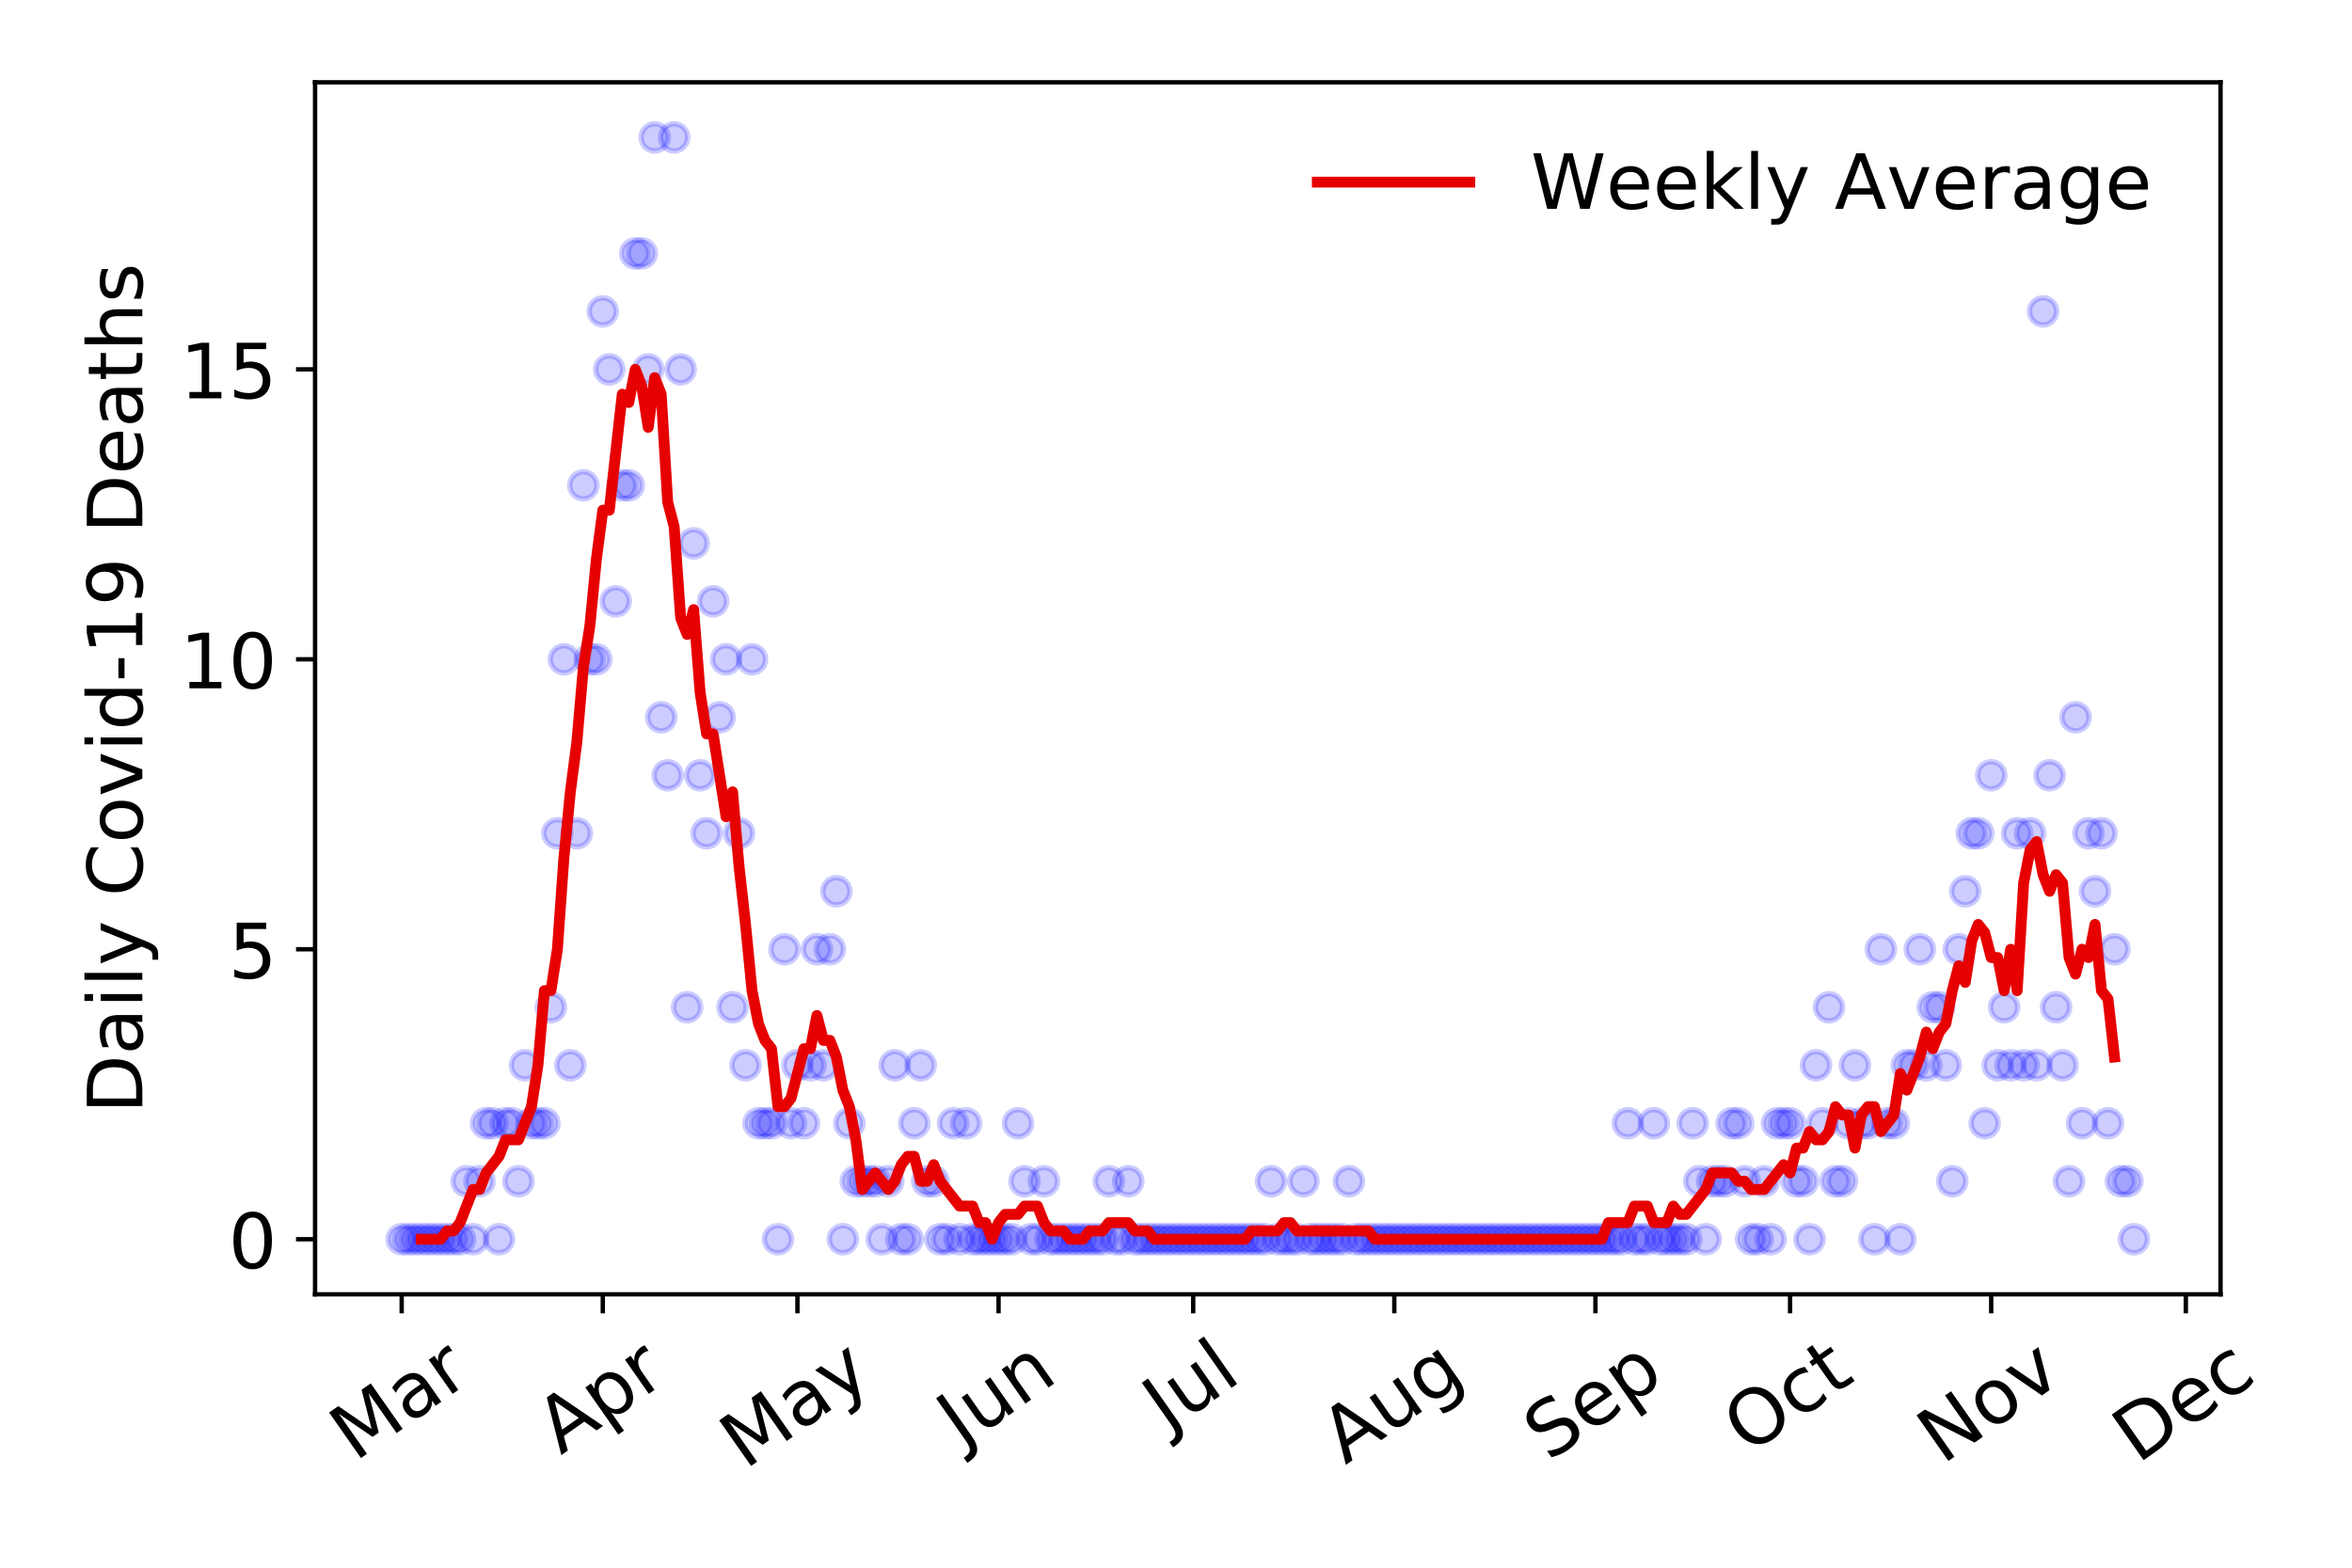 <?xml version="1.0" encoding="utf-8" standalone="no"?>
<!DOCTYPE svg PUBLIC "-//W3C//DTD SVG 1.1//EN"
  "http://www.w3.org/Graphics/SVG/1.1/DTD/svg11.dtd">
<!-- Created with matplotlib (https://matplotlib.org/) -->
<svg height="288pt" version="1.1" viewBox="0 0 432 288" width="432pt" xmlns="http://www.w3.org/2000/svg" xmlns:xlink="http://www.w3.org/1999/xlink">
 <defs>
  <style type="text/css">
*{stroke-linecap:butt;stroke-linejoin:round;}
  </style>
 </defs>
 <g id="figure_1">
  <g id="patch_1">
   <path d="M 0 288 
L 432 288 
L 432 0 
L 0 0 
z
" style="fill:#ffffff;"/>
  </g>
  <g id="axes_1">
   <g id="patch_2">
    <path d="M 57.87 237.778 
L 407.854 237.778 
L 407.854 15.12 
L 57.87 15.12 
z
" style="fill:#ffffff;"/>
   </g>
   <g id="matplotlib.axis_1">
    <g id="xtick_1">
     <g id="line2d_1">
      <defs>
       <path d="M 0 0 
L 0 3.5 
" id="md807dfd2fd" style="stroke:#000000;stroke-width:0.8;"/>
      </defs>
      <g>
       <use style="stroke:#000000;stroke-width:0.8;" x="73.778" xlink:href="#md807dfd2fd" y="237.778"/>
      </g>
     </g>
     <g id="text_1">
      <!-- Mar -->
      <defs>
       <path d="M 9.812 72.906 
L 24.516 72.906 
L 43.109 23.297 
L 61.812 72.906 
L 76.516 72.906 
L 76.516 0 
L 66.891 0 
L 66.891 64.016 
L 48.094 14.016 
L 38.188 14.016 
L 19.391 64.016 
L 19.391 0 
L 9.812 0 
z
" id="DejaVuSans-77"/>
       <path d="M 34.281 27.484 
Q 23.391 27.484 19.188 25 
Q 14.984 22.516 14.984 16.5 
Q 14.984 11.719 18.141 8.906 
Q 21.297 6.109 26.703 6.109 
Q 34.188 6.109 38.703 11.406 
Q 43.219 16.703 43.219 25.484 
L 43.219 27.484 
z
M 52.203 31.203 
L 52.203 0 
L 43.219 0 
L 43.219 8.297 
Q 40.141 3.328 35.547 0.953 
Q 30.953 -1.422 24.312 -1.422 
Q 15.922 -1.422 10.953 3.297 
Q 6 8.016 6 15.922 
Q 6 25.141 12.172 29.828 
Q 18.359 34.516 30.609 34.516 
L 43.219 34.516 
L 43.219 35.406 
Q 43.219 41.609 39.141 45 
Q 35.062 48.391 27.688 48.391 
Q 23 48.391 18.547 47.266 
Q 14.109 46.141 10.016 43.891 
L 10.016 52.203 
Q 14.938 54.109 19.578 55.047 
Q 24.219 56 28.609 56 
Q 40.484 56 46.344 49.844 
Q 52.203 43.703 52.203 31.203 
z
" id="DejaVuSans-97"/>
       <path d="M 41.109 46.297 
Q 39.594 47.172 37.812 47.578 
Q 36.031 48 33.891 48 
Q 26.266 48 22.188 43.047 
Q 18.109 38.094 18.109 28.812 
L 18.109 0 
L 9.078 0 
L 9.078 54.688 
L 18.109 54.688 
L 18.109 46.188 
Q 20.953 51.172 25.484 53.578 
Q 30.031 56 36.531 56 
Q 37.453 56 38.578 55.875 
Q 39.703 55.766 41.062 55.516 
z
" id="DejaVuSans-114"/>
      </defs>
      <g transform="translate(65.176 268.643)rotate(-35)scale(0.14 -0.14)">
       <use xlink:href="#DejaVuSans-77"/>
       <use x="86.279" xlink:href="#DejaVuSans-97"/>
       <use x="147.559" xlink:href="#DejaVuSans-114"/>
      </g>
     </g>
    </g>
    <g id="xtick_2">
     <g id="line2d_2">
      <g>
       <use style="stroke:#000000;stroke-width:0.8;" x="110.719" xlink:href="#md807dfd2fd" y="237.778"/>
      </g>
     </g>
     <g id="text_2">
      <!-- Apr -->
      <defs>
       <path d="M 34.188 63.188 
L 20.797 26.906 
L 47.609 26.906 
z
M 28.609 72.906 
L 39.797 72.906 
L 67.578 0 
L 57.328 0 
L 50.688 18.703 
L 17.828 18.703 
L 11.188 0 
L 0.781 0 
z
" id="DejaVuSans-65"/>
       <path d="M 18.109 8.203 
L 18.109 -20.797 
L 9.078 -20.797 
L 9.078 54.688 
L 18.109 54.688 
L 18.109 46.391 
Q 20.953 51.266 25.266 53.625 
Q 29.594 56 35.594 56 
Q 45.562 56 51.781 48.094 
Q 58.016 40.188 58.016 27.297 
Q 58.016 14.406 51.781 6.484 
Q 45.562 -1.422 35.594 -1.422 
Q 29.594 -1.422 25.266 0.953 
Q 20.953 3.328 18.109 8.203 
z
M 48.688 27.297 
Q 48.688 37.203 44.609 42.844 
Q 40.531 48.484 33.406 48.484 
Q 26.266 48.484 22.188 42.844 
Q 18.109 37.203 18.109 27.297 
Q 18.109 17.391 22.188 11.75 
Q 26.266 6.109 33.406 6.109 
Q 40.531 6.109 44.609 11.75 
Q 48.688 17.391 48.688 27.297 
z
" id="DejaVuSans-112"/>
      </defs>
      <g transform="translate(103.015 267.384)rotate(-35)scale(0.14 -0.14)">
       <use xlink:href="#DejaVuSans-65"/>
       <use x="68.408" xlink:href="#DejaVuSans-112"/>
       <use x="131.885" xlink:href="#DejaVuSans-114"/>
      </g>
     </g>
    </g>
    <g id="xtick_3">
     <g id="line2d_3">
      <g>
       <use style="stroke:#000000;stroke-width:0.8;" x="146.468" xlink:href="#md807dfd2fd" y="237.778"/>
      </g>
     </g>
     <g id="text_3">
      <!-- May -->
      <defs>
       <path d="M 32.172 -5.078 
Q 28.375 -14.844 24.75 -17.812 
Q 21.141 -20.797 15.094 -20.797 
L 7.906 -20.797 
L 7.906 -13.281 
L 13.188 -13.281 
Q 16.891 -13.281 18.938 -11.516 
Q 21 -9.766 23.484 -3.219 
L 25.094 0.875 
L 2.984 54.688 
L 12.5 54.688 
L 29.594 11.922 
L 46.688 54.688 
L 56.203 54.688 
z
" id="DejaVuSans-121"/>
      </defs>
      <g transform="translate(136.829 270.094)rotate(-35)scale(0.14 -0.14)">
       <use xlink:href="#DejaVuSans-77"/>
       <use x="86.279" xlink:href="#DejaVuSans-97"/>
       <use x="147.559" xlink:href="#DejaVuSans-121"/>
      </g>
     </g>
    </g>
    <g id="xtick_4">
     <g id="line2d_4">
      <g>
       <use style="stroke:#000000;stroke-width:0.8;" x="183.409" xlink:href="#md807dfd2fd" y="237.778"/>
      </g>
     </g>
     <g id="text_4">
      <!-- Jun -->
      <defs>
       <path d="M 9.812 72.906 
L 19.672 72.906 
L 19.672 5.078 
Q 19.672 -8.109 14.672 -14.062 
Q 9.672 -20.016 -1.422 -20.016 
L -5.172 -20.016 
L -5.172 -11.719 
L -2.094 -11.719 
Q 4.438 -11.719 7.125 -8.047 
Q 9.812 -4.391 9.812 5.078 
z
" id="DejaVuSans-74"/>
       <path d="M 8.5 21.578 
L 8.5 54.688 
L 17.484 54.688 
L 17.484 21.922 
Q 17.484 14.156 20.5 10.266 
Q 23.531 6.391 29.594 6.391 
Q 36.859 6.391 41.078 11.031 
Q 45.312 15.672 45.312 23.688 
L 45.312 54.688 
L 54.297 54.688 
L 54.297 0 
L 45.312 0 
L 45.312 8.406 
Q 42.047 3.422 37.719 1 
Q 33.406 -1.422 27.688 -1.422 
Q 18.266 -1.422 13.375 4.438 
Q 8.5 10.297 8.5 21.578 
z
M 31.109 56 
z
" id="DejaVuSans-117"/>
       <path d="M 54.891 33.016 
L 54.891 0 
L 45.906 0 
L 45.906 32.719 
Q 45.906 40.484 42.875 44.328 
Q 39.844 48.188 33.797 48.188 
Q 26.516 48.188 22.312 43.547 
Q 18.109 38.922 18.109 30.906 
L 18.109 0 
L 9.078 0 
L 9.078 54.688 
L 18.109 54.688 
L 18.109 46.188 
Q 21.344 51.125 25.703 53.562 
Q 30.078 56 35.797 56 
Q 45.219 56 50.047 50.172 
Q 54.891 44.344 54.891 33.016 
z
" id="DejaVuSans-110"/>
      </defs>
      <g transform="translate(176.665 266.039)rotate(-35)scale(0.14 -0.14)">
       <use xlink:href="#DejaVuSans-74"/>
       <use x="29.492" xlink:href="#DejaVuSans-117"/>
       <use x="92.871" xlink:href="#DejaVuSans-110"/>
      </g>
     </g>
    </g>
    <g id="xtick_5">
     <g id="line2d_5">
      <g>
       <use style="stroke:#000000;stroke-width:0.8;" x="219.158" xlink:href="#md807dfd2fd" y="237.778"/>
      </g>
     </g>
     <g id="text_5">
      <!-- Jul -->
      <defs>
       <path d="M 9.422 75.984 
L 18.406 75.984 
L 18.406 0 
L 9.422 0 
z
" id="DejaVuSans-108"/>
      </defs>
      <g transform="translate(214.455 263.181)rotate(-35)scale(0.14 -0.14)">
       <use xlink:href="#DejaVuSans-74"/>
       <use x="29.492" xlink:href="#DejaVuSans-117"/>
       <use x="92.871" xlink:href="#DejaVuSans-108"/>
      </g>
     </g>
    </g>
    <g id="xtick_6">
     <g id="line2d_6">
      <g>
       <use style="stroke:#000000;stroke-width:0.8;" x="256.099" xlink:href="#md807dfd2fd" y="237.778"/>
      </g>
     </g>
     <g id="text_6">
      <!-- Aug -->
      <defs>
       <path d="M 45.406 27.984 
Q 45.406 37.75 41.375 43.109 
Q 37.359 48.484 30.078 48.484 
Q 22.859 48.484 18.828 43.109 
Q 14.797 37.75 14.797 27.984 
Q 14.797 18.266 18.828 12.891 
Q 22.859 7.516 30.078 7.516 
Q 37.359 7.516 41.375 12.891 
Q 45.406 18.266 45.406 27.984 
z
M 54.391 6.781 
Q 54.391 -7.172 48.188 -13.984 
Q 42 -20.797 29.203 -20.797 
Q 24.469 -20.797 20.266 -20.094 
Q 16.062 -19.391 12.109 -17.922 
L 12.109 -9.188 
Q 16.062 -11.328 19.922 -12.344 
Q 23.781 -13.375 27.781 -13.375 
Q 36.625 -13.375 41.016 -8.766 
Q 45.406 -4.156 45.406 5.172 
L 45.406 9.625 
Q 42.625 4.781 38.281 2.391 
Q 33.938 0 27.875 0 
Q 17.828 0 11.672 7.656 
Q 5.516 15.328 5.516 27.984 
Q 5.516 40.672 11.672 48.328 
Q 17.828 56 27.875 56 
Q 33.938 56 38.281 53.609 
Q 42.625 51.219 45.406 46.391 
L 45.406 54.688 
L 54.391 54.688 
z
" id="DejaVuSans-103"/>
      </defs>
      <g transform="translate(247.118 269.172)rotate(-35)scale(0.14 -0.14)">
       <use xlink:href="#DejaVuSans-65"/>
       <use x="68.408" xlink:href="#DejaVuSans-117"/>
       <use x="131.787" xlink:href="#DejaVuSans-103"/>
      </g>
     </g>
    </g>
    <g id="xtick_7">
     <g id="line2d_7">
      <g>
       <use style="stroke:#000000;stroke-width:0.8;" x="293.04" xlink:href="#md807dfd2fd" y="237.778"/>
      </g>
     </g>
     <g id="text_7">
      <!-- Sep -->
      <defs>
       <path d="M 53.516 70.516 
L 53.516 60.891 
Q 47.906 63.578 42.922 64.891 
Q 37.938 66.219 33.297 66.219 
Q 25.25 66.219 20.875 63.094 
Q 16.5 59.969 16.5 54.203 
Q 16.5 49.359 19.406 46.891 
Q 22.312 44.438 30.422 42.922 
L 36.375 41.703 
Q 47.406 39.594 52.656 34.297 
Q 57.906 29 57.906 20.125 
Q 57.906 9.516 50.797 4.047 
Q 43.703 -1.422 29.984 -1.422 
Q 24.812 -1.422 18.969 -0.25 
Q 13.141 0.922 6.891 3.219 
L 6.891 13.375 
Q 12.891 10.016 18.656 8.297 
Q 24.422 6.594 29.984 6.594 
Q 38.422 6.594 43.016 9.906 
Q 47.609 13.234 47.609 19.391 
Q 47.609 24.75 44.312 27.781 
Q 41.016 30.812 33.5 32.328 
L 27.484 33.5 
Q 16.453 35.688 11.516 40.375 
Q 6.594 45.062 6.594 53.422 
Q 6.594 63.094 13.406 68.656 
Q 20.219 74.219 32.172 74.219 
Q 37.312 74.219 42.625 73.281 
Q 47.953 72.359 53.516 70.516 
z
" id="DejaVuSans-83"/>
       <path d="M 56.203 29.594 
L 56.203 25.203 
L 14.891 25.203 
Q 15.484 15.922 20.484 11.062 
Q 25.484 6.203 34.422 6.203 
Q 39.594 6.203 44.453 7.469 
Q 49.312 8.734 54.109 11.281 
L 54.109 2.781 
Q 49.266 0.734 44.188 -0.344 
Q 39.109 -1.422 33.891 -1.422 
Q 20.797 -1.422 13.156 6.188 
Q 5.516 13.812 5.516 26.812 
Q 5.516 40.234 12.766 48.109 
Q 20.016 56 32.328 56 
Q 43.359 56 49.781 48.891 
Q 56.203 41.797 56.203 29.594 
z
M 47.219 32.234 
Q 47.125 39.594 43.094 43.984 
Q 39.062 48.391 32.422 48.391 
Q 24.906 48.391 20.391 44.141 
Q 15.875 39.891 15.188 32.172 
z
" id="DejaVuSans-101"/>
      </defs>
      <g transform="translate(284.447 268.629)rotate(-35)scale(0.14 -0.14)">
       <use xlink:href="#DejaVuSans-83"/>
       <use x="63.477" xlink:href="#DejaVuSans-101"/>
       <use x="125" xlink:href="#DejaVuSans-112"/>
      </g>
     </g>
    </g>
    <g id="xtick_8">
     <g id="line2d_8">
      <g>
       <use style="stroke:#000000;stroke-width:0.8;" x="328.789" xlink:href="#md807dfd2fd" y="237.778"/>
      </g>
     </g>
     <g id="text_8">
      <!-- Oct -->
      <defs>
       <path d="M 39.406 66.219 
Q 28.656 66.219 22.328 58.203 
Q 16.016 50.203 16.016 36.375 
Q 16.016 22.609 22.328 14.594 
Q 28.656 6.594 39.406 6.594 
Q 50.141 6.594 56.422 14.594 
Q 62.703 22.609 62.703 36.375 
Q 62.703 50.203 56.422 58.203 
Q 50.141 66.219 39.406 66.219 
z
M 39.406 74.219 
Q 54.734 74.219 63.906 63.938 
Q 73.094 53.656 73.094 36.375 
Q 73.094 19.141 63.906 8.859 
Q 54.734 -1.422 39.406 -1.422 
Q 24.031 -1.422 14.812 8.828 
Q 5.609 19.094 5.609 36.375 
Q 5.609 53.656 14.812 63.938 
Q 24.031 74.219 39.406 74.219 
z
" id="DejaVuSans-79"/>
       <path d="M 48.781 52.594 
L 48.781 44.188 
Q 44.969 46.297 41.141 47.344 
Q 37.312 48.391 33.406 48.391 
Q 24.656 48.391 19.812 42.844 
Q 14.984 37.312 14.984 27.297 
Q 14.984 17.281 19.812 11.734 
Q 24.656 6.203 33.406 6.203 
Q 37.312 6.203 41.141 7.25 
Q 44.969 8.297 48.781 10.406 
L 48.781 2.094 
Q 45.016 0.344 40.984 -0.531 
Q 36.969 -1.422 32.422 -1.422 
Q 20.062 -1.422 12.781 6.344 
Q 5.516 14.109 5.516 27.297 
Q 5.516 40.672 12.859 48.328 
Q 20.219 56 33.016 56 
Q 37.156 56 41.109 55.141 
Q 45.062 54.297 48.781 52.594 
z
" id="DejaVuSans-99"/>
       <path d="M 18.312 70.219 
L 18.312 54.688 
L 36.812 54.688 
L 36.812 47.703 
L 18.312 47.703 
L 18.312 18.016 
Q 18.312 11.328 20.141 9.422 
Q 21.969 7.516 27.594 7.516 
L 36.812 7.516 
L 36.812 0 
L 27.594 0 
Q 17.188 0 13.234 3.875 
Q 9.281 7.766 9.281 18.016 
L 9.281 47.703 
L 2.688 47.703 
L 2.688 54.688 
L 9.281 54.688 
L 9.281 70.219 
z
" id="DejaVuSans-116"/>
      </defs>
      <g transform="translate(321.09 267.377)rotate(-35)scale(0.14 -0.14)">
       <use xlink:href="#DejaVuSans-79"/>
       <use x="78.711" xlink:href="#DejaVuSans-99"/>
       <use x="133.691" xlink:href="#DejaVuSans-116"/>
      </g>
     </g>
    </g>
    <g id="xtick_9">
     <g id="line2d_9">
      <g>
       <use style="stroke:#000000;stroke-width:0.8;" x="365.73" xlink:href="#md807dfd2fd" y="237.778"/>
      </g>
     </g>
     <g id="text_9">
      <!-- Nov -->
      <defs>
       <path d="M 9.812 72.906 
L 23.094 72.906 
L 55.422 11.922 
L 55.422 72.906 
L 64.984 72.906 
L 64.984 0 
L 51.703 0 
L 19.391 60.984 
L 19.391 0 
L 9.812 0 
z
" id="DejaVuSans-78"/>
       <path d="M 30.609 48.391 
Q 23.391 48.391 19.188 42.75 
Q 14.984 37.109 14.984 27.297 
Q 14.984 17.484 19.156 11.844 
Q 23.344 6.203 30.609 6.203 
Q 37.797 6.203 41.984 11.859 
Q 46.188 17.531 46.188 27.297 
Q 46.188 37.016 41.984 42.703 
Q 37.797 48.391 30.609 48.391 
z
M 30.609 56 
Q 42.328 56 49.016 48.375 
Q 55.719 40.766 55.719 27.297 
Q 55.719 13.875 49.016 6.219 
Q 42.328 -1.422 30.609 -1.422 
Q 18.844 -1.422 12.172 6.219 
Q 5.516 13.875 5.516 27.297 
Q 5.516 40.766 12.172 48.375 
Q 18.844 56 30.609 56 
z
" id="DejaVuSans-111"/>
       <path d="M 2.984 54.688 
L 12.5 54.688 
L 29.594 8.797 
L 46.688 54.688 
L 56.203 54.688 
L 35.688 0 
L 23.484 0 
z
" id="DejaVuSans-118"/>
      </defs>
      <g transform="translate(356.753 269.166)rotate(-35)scale(0.14 -0.14)">
       <use xlink:href="#DejaVuSans-78"/>
       <use x="74.805" xlink:href="#DejaVuSans-111"/>
       <use x="135.986" xlink:href="#DejaVuSans-118"/>
      </g>
     </g>
    </g>
    <g id="xtick_10">
     <g id="line2d_10">
      <g>
       <use style="stroke:#000000;stroke-width:0.8;" x="401.479" xlink:href="#md807dfd2fd" y="237.778"/>
      </g>
     </g>
     <g id="text_10">
      <!-- Dec -->
      <defs>
       <path d="M 19.672 64.797 
L 19.672 8.109 
L 31.594 8.109 
Q 46.688 8.109 53.688 14.938 
Q 60.688 21.781 60.688 36.531 
Q 60.688 51.172 53.688 57.984 
Q 46.688 64.797 31.594 64.797 
z
M 9.812 72.906 
L 30.078 72.906 
Q 51.266 72.906 61.172 64.094 
Q 71.094 55.281 71.094 36.531 
Q 71.094 17.672 61.125 8.828 
Q 51.172 0 30.078 0 
L 9.812 0 
z
" id="DejaVuSans-68"/>
      </defs>
      <g transform="translate(392.598 269.032)rotate(-35)scale(0.14 -0.14)">
       <use xlink:href="#DejaVuSans-68"/>
       <use x="77.002" xlink:href="#DejaVuSans-101"/>
       <use x="138.525" xlink:href="#DejaVuSans-99"/>
      </g>
     </g>
    </g>
   </g>
   <g id="matplotlib.axis_2">
    <g id="ytick_1">
     <g id="line2d_11">
      <defs>
       <path d="M 0 0 
L -3.5 0 
" id="m786c38beb3" style="stroke:#000000;stroke-width:0.8;"/>
      </defs>
      <g>
       <use style="stroke:#000000;stroke-width:0.8;" x="57.87" xlink:href="#m786c38beb3" y="227.657"/>
      </g>
     </g>
     <g id="text_11">
      <!-- 0 -->
      <defs>
       <path d="M 31.781 66.406 
Q 24.172 66.406 20.328 58.906 
Q 16.5 51.422 16.5 36.375 
Q 16.5 21.391 20.328 13.891 
Q 24.172 6.391 31.781 6.391 
Q 39.453 6.391 43.281 13.891 
Q 47.125 21.391 47.125 36.375 
Q 47.125 51.422 43.281 58.906 
Q 39.453 66.406 31.781 66.406 
z
M 31.781 74.219 
Q 44.047 74.219 50.516 64.516 
Q 56.984 54.828 56.984 36.375 
Q 56.984 17.969 50.516 8.266 
Q 44.047 -1.422 31.781 -1.422 
Q 19.531 -1.422 13.062 8.266 
Q 6.594 17.969 6.594 36.375 
Q 6.594 54.828 13.062 64.516 
Q 19.531 74.219 31.781 74.219 
z
" id="DejaVuSans-48"/>
      </defs>
      <g transform="translate(41.962 232.976)scale(0.14 -0.14)">
       <use xlink:href="#DejaVuSans-48"/>
      </g>
     </g>
    </g>
    <g id="ytick_2">
     <g id="line2d_12">
      <g>
       <use style="stroke:#000000;stroke-width:0.8;" x="57.87" xlink:href="#m786c38beb3" y="174.39"/>
      </g>
     </g>
     <g id="text_12">
      <!-- 5 -->
      <defs>
       <path d="M 10.797 72.906 
L 49.516 72.906 
L 49.516 64.594 
L 19.828 64.594 
L 19.828 46.734 
Q 21.969 47.469 24.109 47.828 
Q 26.266 48.188 28.422 48.188 
Q 40.625 48.188 47.75 41.5 
Q 54.891 34.812 54.891 23.391 
Q 54.891 11.625 47.562 5.094 
Q 40.234 -1.422 26.906 -1.422 
Q 22.312 -1.422 17.547 -0.641 
Q 12.797 0.141 7.719 1.703 
L 7.719 11.625 
Q 12.109 9.234 16.797 8.062 
Q 21.484 6.891 26.703 6.891 
Q 35.156 6.891 40.078 11.328 
Q 45.016 15.766 45.016 23.391 
Q 45.016 31 40.078 35.438 
Q 35.156 39.891 26.703 39.891 
Q 22.75 39.891 18.812 39.016 
Q 14.891 38.141 10.797 36.281 
z
" id="DejaVuSans-53"/>
      </defs>
      <g transform="translate(41.962 179.709)scale(0.14 -0.14)">
       <use xlink:href="#DejaVuSans-53"/>
      </g>
     </g>
    </g>
    <g id="ytick_3">
     <g id="line2d_13">
      <g>
       <use style="stroke:#000000;stroke-width:0.8;" x="57.87" xlink:href="#m786c38beb3" y="121.122"/>
      </g>
     </g>
     <g id="text_13">
      <!-- 10 -->
      <defs>
       <path d="M 12.406 8.297 
L 28.516 8.297 
L 28.516 63.922 
L 10.984 60.406 
L 10.984 69.391 
L 28.422 72.906 
L 38.281 72.906 
L 38.281 8.297 
L 54.391 8.297 
L 54.391 0 
L 12.406 0 
z
" id="DejaVuSans-49"/>
      </defs>
      <g transform="translate(33.055 126.441)scale(0.14 -0.14)">
       <use xlink:href="#DejaVuSans-49"/>
       <use x="63.623" xlink:href="#DejaVuSans-48"/>
      </g>
     </g>
    </g>
    <g id="ytick_4">
     <g id="line2d_14">
      <g>
       <use style="stroke:#000000;stroke-width:0.8;" x="57.87" xlink:href="#m786c38beb3" y="67.855"/>
      </g>
     </g>
     <g id="text_14">
      <!-- 15 -->
      <g transform="translate(33.055 73.174)scale(0.14 -0.14)">
       <use xlink:href="#DejaVuSans-49"/>
       <use x="63.623" xlink:href="#DejaVuSans-53"/>
      </g>
     </g>
    </g>
    <g id="text_15">
     <!-- Daily Covid-19 Deaths -->
     <defs>
      <path d="M 9.422 54.688 
L 18.406 54.688 
L 18.406 0 
L 9.422 0 
z
M 9.422 75.984 
L 18.406 75.984 
L 18.406 64.594 
L 9.422 64.594 
z
" id="DejaVuSans-105"/>
      <path id="DejaVuSans-32"/>
      <path d="M 64.406 67.281 
L 64.406 56.891 
Q 59.422 61.531 53.781 63.812 
Q 48.141 66.109 41.797 66.109 
Q 29.297 66.109 22.656 58.469 
Q 16.016 50.828 16.016 36.375 
Q 16.016 21.969 22.656 14.328 
Q 29.297 6.688 41.797 6.688 
Q 48.141 6.688 53.781 8.984 
Q 59.422 11.281 64.406 15.922 
L 64.406 5.609 
Q 59.234 2.094 53.438 0.328 
Q 47.656 -1.422 41.219 -1.422 
Q 24.656 -1.422 15.125 8.703 
Q 5.609 18.844 5.609 36.375 
Q 5.609 53.953 15.125 64.078 
Q 24.656 74.219 41.219 74.219 
Q 47.75 74.219 53.531 72.484 
Q 59.328 70.75 64.406 67.281 
z
" id="DejaVuSans-67"/>
      <path d="M 45.406 46.391 
L 45.406 75.984 
L 54.391 75.984 
L 54.391 0 
L 45.406 0 
L 45.406 8.203 
Q 42.578 3.328 38.25 0.953 
Q 33.938 -1.422 27.875 -1.422 
Q 17.969 -1.422 11.734 6.484 
Q 5.516 14.406 5.516 27.297 
Q 5.516 40.188 11.734 48.094 
Q 17.969 56 27.875 56 
Q 33.938 56 38.25 53.625 
Q 42.578 51.266 45.406 46.391 
z
M 14.797 27.297 
Q 14.797 17.391 18.875 11.75 
Q 22.953 6.109 30.078 6.109 
Q 37.203 6.109 41.297 11.75 
Q 45.406 17.391 45.406 27.297 
Q 45.406 37.203 41.297 42.844 
Q 37.203 48.484 30.078 48.484 
Q 22.953 48.484 18.875 42.844 
Q 14.797 37.203 14.797 27.297 
z
" id="DejaVuSans-100"/>
      <path d="M 4.891 31.391 
L 31.203 31.391 
L 31.203 23.391 
L 4.891 23.391 
z
" id="DejaVuSans-45"/>
      <path d="M 10.984 1.516 
L 10.984 10.5 
Q 14.703 8.734 18.5 7.812 
Q 22.312 6.891 25.984 6.891 
Q 35.75 6.891 40.891 13.453 
Q 46.047 20.016 46.781 33.406 
Q 43.953 29.203 39.594 26.953 
Q 35.25 24.703 29.984 24.703 
Q 19.047 24.703 12.672 31.312 
Q 6.297 37.938 6.297 49.422 
Q 6.297 60.641 12.938 67.422 
Q 19.578 74.219 30.609 74.219 
Q 43.266 74.219 49.922 64.516 
Q 56.594 54.828 56.594 36.375 
Q 56.594 19.141 48.406 8.859 
Q 40.234 -1.422 26.422 -1.422 
Q 22.703 -1.422 18.891 -0.688 
Q 15.094 0.047 10.984 1.516 
z
M 30.609 32.422 
Q 37.25 32.422 41.125 36.953 
Q 45.016 41.5 45.016 49.422 
Q 45.016 57.281 41.125 61.844 
Q 37.25 66.406 30.609 66.406 
Q 23.969 66.406 20.094 61.844 
Q 16.219 57.281 16.219 49.422 
Q 16.219 41.5 20.094 36.953 
Q 23.969 32.422 30.609 32.422 
z
" id="DejaVuSans-57"/>
      <path d="M 54.891 33.016 
L 54.891 0 
L 45.906 0 
L 45.906 32.719 
Q 45.906 40.484 42.875 44.328 
Q 39.844 48.188 33.797 48.188 
Q 26.516 48.188 22.312 43.547 
Q 18.109 38.922 18.109 30.906 
L 18.109 0 
L 9.078 0 
L 9.078 75.984 
L 18.109 75.984 
L 18.109 46.188 
Q 21.344 51.125 25.703 53.562 
Q 30.078 56 35.797 56 
Q 45.219 56 50.047 50.172 
Q 54.891 44.344 54.891 33.016 
z
" id="DejaVuSans-104"/>
      <path d="M 44.281 53.078 
L 44.281 44.578 
Q 40.484 46.531 36.375 47.5 
Q 32.281 48.484 27.875 48.484 
Q 21.188 48.484 17.844 46.438 
Q 14.5 44.391 14.5 40.281 
Q 14.5 37.156 16.891 35.375 
Q 19.281 33.594 26.516 31.984 
L 29.594 31.297 
Q 39.156 29.25 43.188 25.516 
Q 47.219 21.781 47.219 15.094 
Q 47.219 7.469 41.188 3.016 
Q 35.156 -1.422 24.609 -1.422 
Q 20.219 -1.422 15.453 -0.562 
Q 10.688 0.297 5.422 2 
L 5.422 11.281 
Q 10.406 8.688 15.234 7.391 
Q 20.062 6.109 24.812 6.109 
Q 31.156 6.109 34.562 8.281 
Q 37.984 10.453 37.984 14.406 
Q 37.984 18.062 35.516 20.016 
Q 33.062 21.969 24.703 23.781 
L 21.578 24.516 
Q 13.234 26.266 9.516 29.906 
Q 5.812 33.547 5.812 39.891 
Q 5.812 47.609 11.281 51.797 
Q 16.75 56 26.812 56 
Q 31.781 56 36.172 55.266 
Q 40.578 54.547 44.281 53.078 
z
" id="DejaVuSans-115"/>
     </defs>
     <g transform="translate(26.143 204.56)rotate(-90)scale(0.14 -0.14)">
      <use xlink:href="#DejaVuSans-68"/>
      <use x="77.002" xlink:href="#DejaVuSans-97"/>
      <use x="138.281" xlink:href="#DejaVuSans-105"/>
      <use x="166.064" xlink:href="#DejaVuSans-108"/>
      <use x="193.848" xlink:href="#DejaVuSans-121"/>
      <use x="253.027" xlink:href="#DejaVuSans-32"/>
      <use x="284.814" xlink:href="#DejaVuSans-67"/>
      <use x="354.639" xlink:href="#DejaVuSans-111"/>
      <use x="415.82" xlink:href="#DejaVuSans-118"/>
      <use x="475" xlink:href="#DejaVuSans-105"/>
      <use x="502.783" xlink:href="#DejaVuSans-100"/>
      <use x="566.26" xlink:href="#DejaVuSans-45"/>
      <use x="602.344" xlink:href="#DejaVuSans-49"/>
      <use x="665.967" xlink:href="#DejaVuSans-57"/>
      <use x="729.59" xlink:href="#DejaVuSans-32"/>
      <use x="761.377" xlink:href="#DejaVuSans-68"/>
      <use x="838.379" xlink:href="#DejaVuSans-101"/>
      <use x="899.902" xlink:href="#DejaVuSans-97"/>
      <use x="961.182" xlink:href="#DejaVuSans-116"/>
      <use x="1000.391" xlink:href="#DejaVuSans-104"/>
      <use x="1063.77" xlink:href="#DejaVuSans-115"/>
     </g>
    </g>
   </g>
   <g id="line2d_15">
    <defs>
     <path d="M 0 2.5 
C 0.663 2.5 1.299 2.237 1.768 1.768 
C 2.237 1.299 2.5 0.663 2.5 0 
C 2.5 -0.663 2.237 -1.299 1.768 -1.768 
C 1.299 -2.237 0.663 -2.5 0 -2.5 
C -0.663 -2.5 -1.299 -2.237 -1.768 -1.768 
C -2.237 -1.299 -2.5 -0.663 -2.5 0 
C -2.5 0.663 -2.237 1.299 -1.768 1.768 
C -1.299 2.237 -0.663 2.5 0 2.5 
z
" id="mbe6349b028" style="stroke:#0000ff;stroke-opacity:0.2;"/>
    </defs>
    <g clip-path="url(#p28990aab19)">
     <use style="fill:#0000ff;fill-opacity:0.2;stroke:#0000ff;stroke-opacity:0.2;" x="73.778" xlink:href="#mbe6349b028" y="227.657"/>
     <use style="fill:#0000ff;fill-opacity:0.2;stroke:#0000ff;stroke-opacity:0.2;" x="74.97" xlink:href="#mbe6349b028" y="227.657"/>
     <use style="fill:#0000ff;fill-opacity:0.2;stroke:#0000ff;stroke-opacity:0.2;" x="76.162" xlink:href="#mbe6349b028" y="227.657"/>
     <use style="fill:#0000ff;fill-opacity:0.2;stroke:#0000ff;stroke-opacity:0.2;" x="77.353" xlink:href="#mbe6349b028" y="227.657"/>
     <use style="fill:#0000ff;fill-opacity:0.2;stroke:#0000ff;stroke-opacity:0.2;" x="78.545" xlink:href="#mbe6349b028" y="227.657"/>
     <use style="fill:#0000ff;fill-opacity:0.2;stroke:#0000ff;stroke-opacity:0.2;" x="79.737" xlink:href="#mbe6349b028" y="227.657"/>
     <use style="fill:#0000ff;fill-opacity:0.2;stroke:#0000ff;stroke-opacity:0.2;" x="80.928" xlink:href="#mbe6349b028" y="227.657"/>
     <use style="fill:#0000ff;fill-opacity:0.2;stroke:#0000ff;stroke-opacity:0.2;" x="82.12" xlink:href="#mbe6349b028" y="227.657"/>
     <use style="fill:#0000ff;fill-opacity:0.2;stroke:#0000ff;stroke-opacity:0.2;" x="83.311" xlink:href="#mbe6349b028" y="227.657"/>
     <use style="fill:#0000ff;fill-opacity:0.2;stroke:#0000ff;stroke-opacity:0.2;" x="84.503" xlink:href="#mbe6349b028" y="227.657"/>
     <use style="fill:#0000ff;fill-opacity:0.2;stroke:#0000ff;stroke-opacity:0.2;" x="85.695" xlink:href="#mbe6349b028" y="217.004"/>
     <use style="fill:#0000ff;fill-opacity:0.2;stroke:#0000ff;stroke-opacity:0.2;" x="86.886" xlink:href="#mbe6349b028" y="227.657"/>
     <use style="fill:#0000ff;fill-opacity:0.2;stroke:#0000ff;stroke-opacity:0.2;" x="88.078" xlink:href="#mbe6349b028" y="217.004"/>
     <use style="fill:#0000ff;fill-opacity:0.2;stroke:#0000ff;stroke-opacity:0.2;" x="89.27" xlink:href="#mbe6349b028" y="206.35"/>
     <use style="fill:#0000ff;fill-opacity:0.2;stroke:#0000ff;stroke-opacity:0.2;" x="90.461" xlink:href="#mbe6349b028" y="206.35"/>
     <use style="fill:#0000ff;fill-opacity:0.2;stroke:#0000ff;stroke-opacity:0.2;" x="91.653" xlink:href="#mbe6349b028" y="227.657"/>
     <use style="fill:#0000ff;fill-opacity:0.2;stroke:#0000ff;stroke-opacity:0.2;" x="92.845" xlink:href="#mbe6349b028" y="206.35"/>
     <use style="fill:#0000ff;fill-opacity:0.2;stroke:#0000ff;stroke-opacity:0.2;" x="94.036" xlink:href="#mbe6349b028" y="206.35"/>
     <use style="fill:#0000ff;fill-opacity:0.2;stroke:#0000ff;stroke-opacity:0.2;" x="95.228" xlink:href="#mbe6349b028" y="217.004"/>
     <use style="fill:#0000ff;fill-opacity:0.2;stroke:#0000ff;stroke-opacity:0.2;" x="96.419" xlink:href="#mbe6349b028" y="195.697"/>
     <use style="fill:#0000ff;fill-opacity:0.2;stroke:#0000ff;stroke-opacity:0.2;" x="97.611" xlink:href="#mbe6349b028" y="206.35"/>
     <use style="fill:#0000ff;fill-opacity:0.2;stroke:#0000ff;stroke-opacity:0.2;" x="98.803" xlink:href="#mbe6349b028" y="206.35"/>
     <use style="fill:#0000ff;fill-opacity:0.2;stroke:#0000ff;stroke-opacity:0.2;" x="99.994" xlink:href="#mbe6349b028" y="206.35"/>
     <use style="fill:#0000ff;fill-opacity:0.2;stroke:#0000ff;stroke-opacity:0.2;" x="101.186" xlink:href="#mbe6349b028" y="185.043"/>
     <use style="fill:#0000ff;fill-opacity:0.2;stroke:#0000ff;stroke-opacity:0.2;" x="102.378" xlink:href="#mbe6349b028" y="153.083"/>
     <use style="fill:#0000ff;fill-opacity:0.2;stroke:#0000ff;stroke-opacity:0.2;" x="103.569" xlink:href="#mbe6349b028" y="121.122"/>
     <use style="fill:#0000ff;fill-opacity:0.2;stroke:#0000ff;stroke-opacity:0.2;" x="104.761" xlink:href="#mbe6349b028" y="195.697"/>
     <use style="fill:#0000ff;fill-opacity:0.2;stroke:#0000ff;stroke-opacity:0.2;" x="105.953" xlink:href="#mbe6349b028" y="153.083"/>
     <use style="fill:#0000ff;fill-opacity:0.2;stroke:#0000ff;stroke-opacity:0.2;" x="107.144" xlink:href="#mbe6349b028" y="89.162"/>
     <use style="fill:#0000ff;fill-opacity:0.2;stroke:#0000ff;stroke-opacity:0.2;" x="108.336" xlink:href="#mbe6349b028" y="121.122"/>
     <use style="fill:#0000ff;fill-opacity:0.2;stroke:#0000ff;stroke-opacity:0.2;" x="109.527" xlink:href="#mbe6349b028" y="121.122"/>
     <use style="fill:#0000ff;fill-opacity:0.2;stroke:#0000ff;stroke-opacity:0.2;" x="110.719" xlink:href="#mbe6349b028" y="57.201"/>
     <use style="fill:#0000ff;fill-opacity:0.2;stroke:#0000ff;stroke-opacity:0.2;" x="111.911" xlink:href="#mbe6349b028" y="67.855"/>
     <use style="fill:#0000ff;fill-opacity:0.2;stroke:#0000ff;stroke-opacity:0.2;" x="113.102" xlink:href="#mbe6349b028" y="110.469"/>
     <use style="fill:#0000ff;fill-opacity:0.2;stroke:#0000ff;stroke-opacity:0.2;" x="114.294" xlink:href="#mbe6349b028" y="89.162"/>
     <use style="fill:#0000ff;fill-opacity:0.2;stroke:#0000ff;stroke-opacity:0.2;" x="115.486" xlink:href="#mbe6349b028" y="89.162"/>
     <use style="fill:#0000ff;fill-opacity:0.2;stroke:#0000ff;stroke-opacity:0.2;" x="116.677" xlink:href="#mbe6349b028" y="46.548"/>
     <use style="fill:#0000ff;fill-opacity:0.2;stroke:#0000ff;stroke-opacity:0.2;" x="117.869" xlink:href="#mbe6349b028" y="46.548"/>
     <use style="fill:#0000ff;fill-opacity:0.2;stroke:#0000ff;stroke-opacity:0.2;" x="119.061" xlink:href="#mbe6349b028" y="67.855"/>
     <use style="fill:#0000ff;fill-opacity:0.2;stroke:#0000ff;stroke-opacity:0.2;" x="120.252" xlink:href="#mbe6349b028" y="25.241"/>
     <use style="fill:#0000ff;fill-opacity:0.2;stroke:#0000ff;stroke-opacity:0.2;" x="121.444" xlink:href="#mbe6349b028" y="131.776"/>
     <use style="fill:#0000ff;fill-opacity:0.2;stroke:#0000ff;stroke-opacity:0.2;" x="122.635" xlink:href="#mbe6349b028" y="142.429"/>
     <use style="fill:#0000ff;fill-opacity:0.2;stroke:#0000ff;stroke-opacity:0.2;" x="123.827" xlink:href="#mbe6349b028" y="25.241"/>
     <use style="fill:#0000ff;fill-opacity:0.2;stroke:#0000ff;stroke-opacity:0.2;" x="125.019" xlink:href="#mbe6349b028" y="67.855"/>
     <use style="fill:#0000ff;fill-opacity:0.2;stroke:#0000ff;stroke-opacity:0.2;" x="126.21" xlink:href="#mbe6349b028" y="185.043"/>
     <use style="fill:#0000ff;fill-opacity:0.2;stroke:#0000ff;stroke-opacity:0.2;" x="127.402" xlink:href="#mbe6349b028" y="99.815"/>
     <use style="fill:#0000ff;fill-opacity:0.2;stroke:#0000ff;stroke-opacity:0.2;" x="128.594" xlink:href="#mbe6349b028" y="142.429"/>
     <use style="fill:#0000ff;fill-opacity:0.2;stroke:#0000ff;stroke-opacity:0.2;" x="129.785" xlink:href="#mbe6349b028" y="153.083"/>
     <use style="fill:#0000ff;fill-opacity:0.2;stroke:#0000ff;stroke-opacity:0.2;" x="130.977" xlink:href="#mbe6349b028" y="110.469"/>
     <use style="fill:#0000ff;fill-opacity:0.2;stroke:#0000ff;stroke-opacity:0.2;" x="132.169" xlink:href="#mbe6349b028" y="131.776"/>
     <use style="fill:#0000ff;fill-opacity:0.2;stroke:#0000ff;stroke-opacity:0.2;" x="133.36" xlink:href="#mbe6349b028" y="121.122"/>
     <use style="fill:#0000ff;fill-opacity:0.2;stroke:#0000ff;stroke-opacity:0.2;" x="134.552" xlink:href="#mbe6349b028" y="185.043"/>
     <use style="fill:#0000ff;fill-opacity:0.2;stroke:#0000ff;stroke-opacity:0.2;" x="135.744" xlink:href="#mbe6349b028" y="153.083"/>
     <use style="fill:#0000ff;fill-opacity:0.2;stroke:#0000ff;stroke-opacity:0.2;" x="136.935" xlink:href="#mbe6349b028" y="195.697"/>
     <use style="fill:#0000ff;fill-opacity:0.2;stroke:#0000ff;stroke-opacity:0.2;" x="138.127" xlink:href="#mbe6349b028" y="121.122"/>
     <use style="fill:#0000ff;fill-opacity:0.2;stroke:#0000ff;stroke-opacity:0.2;" x="139.318" xlink:href="#mbe6349b028" y="206.35"/>
     <use style="fill:#0000ff;fill-opacity:0.2;stroke:#0000ff;stroke-opacity:0.2;" x="140.51" xlink:href="#mbe6349b028" y="206.35"/>
     <use style="fill:#0000ff;fill-opacity:0.2;stroke:#0000ff;stroke-opacity:0.2;" x="141.702" xlink:href="#mbe6349b028" y="206.35"/>
     <use style="fill:#0000ff;fill-opacity:0.2;stroke:#0000ff;stroke-opacity:0.2;" x="142.893" xlink:href="#mbe6349b028" y="227.657"/>
     <use style="fill:#0000ff;fill-opacity:0.2;stroke:#0000ff;stroke-opacity:0.2;" x="144.085" xlink:href="#mbe6349b028" y="174.39"/>
     <use style="fill:#0000ff;fill-opacity:0.2;stroke:#0000ff;stroke-opacity:0.2;" x="145.277" xlink:href="#mbe6349b028" y="206.35"/>
     <use style="fill:#0000ff;fill-opacity:0.2;stroke:#0000ff;stroke-opacity:0.2;" x="146.468" xlink:href="#mbe6349b028" y="195.697"/>
     <use style="fill:#0000ff;fill-opacity:0.2;stroke:#0000ff;stroke-opacity:0.2;" x="147.66" xlink:href="#mbe6349b028" y="206.35"/>
     <use style="fill:#0000ff;fill-opacity:0.2;stroke:#0000ff;stroke-opacity:0.2;" x="148.852" xlink:href="#mbe6349b028" y="195.697"/>
     <use style="fill:#0000ff;fill-opacity:0.2;stroke:#0000ff;stroke-opacity:0.2;" x="150.043" xlink:href="#mbe6349b028" y="174.39"/>
     <use style="fill:#0000ff;fill-opacity:0.2;stroke:#0000ff;stroke-opacity:0.2;" x="151.235" xlink:href="#mbe6349b028" y="195.697"/>
     <use style="fill:#0000ff;fill-opacity:0.2;stroke:#0000ff;stroke-opacity:0.2;" x="152.426" xlink:href="#mbe6349b028" y="174.39"/>
     <use style="fill:#0000ff;fill-opacity:0.2;stroke:#0000ff;stroke-opacity:0.2;" x="153.618" xlink:href="#mbe6349b028" y="163.736"/>
     <use style="fill:#0000ff;fill-opacity:0.2;stroke:#0000ff;stroke-opacity:0.2;" x="154.81" xlink:href="#mbe6349b028" y="227.657"/>
     <use style="fill:#0000ff;fill-opacity:0.2;stroke:#0000ff;stroke-opacity:0.2;" x="156.001" xlink:href="#mbe6349b028" y="206.35"/>
     <use style="fill:#0000ff;fill-opacity:0.2;stroke:#0000ff;stroke-opacity:0.2;" x="157.193" xlink:href="#mbe6349b028" y="217.004"/>
     <use style="fill:#0000ff;fill-opacity:0.2;stroke:#0000ff;stroke-opacity:0.2;" x="158.385" xlink:href="#mbe6349b028" y="217.004"/>
     <use style="fill:#0000ff;fill-opacity:0.2;stroke:#0000ff;stroke-opacity:0.2;" x="159.576" xlink:href="#mbe6349b028" y="217.004"/>
     <use style="fill:#0000ff;fill-opacity:0.2;stroke:#0000ff;stroke-opacity:0.2;" x="160.768" xlink:href="#mbe6349b028" y="217.004"/>
     <use style="fill:#0000ff;fill-opacity:0.2;stroke:#0000ff;stroke-opacity:0.2;" x="161.96" xlink:href="#mbe6349b028" y="227.657"/>
     <use style="fill:#0000ff;fill-opacity:0.2;stroke:#0000ff;stroke-opacity:0.2;" x="163.151" xlink:href="#mbe6349b028" y="217.004"/>
     <use style="fill:#0000ff;fill-opacity:0.2;stroke:#0000ff;stroke-opacity:0.2;" x="164.343" xlink:href="#mbe6349b028" y="195.697"/>
     <use style="fill:#0000ff;fill-opacity:0.2;stroke:#0000ff;stroke-opacity:0.2;" x="165.534" xlink:href="#mbe6349b028" y="227.657"/>
     <use style="fill:#0000ff;fill-opacity:0.2;stroke:#0000ff;stroke-opacity:0.2;" x="166.726" xlink:href="#mbe6349b028" y="227.657"/>
     <use style="fill:#0000ff;fill-opacity:0.2;stroke:#0000ff;stroke-opacity:0.2;" x="167.918" xlink:href="#mbe6349b028" y="206.35"/>
     <use style="fill:#0000ff;fill-opacity:0.2;stroke:#0000ff;stroke-opacity:0.2;" x="169.109" xlink:href="#mbe6349b028" y="195.697"/>
     <use style="fill:#0000ff;fill-opacity:0.2;stroke:#0000ff;stroke-opacity:0.2;" x="170.301" xlink:href="#mbe6349b028" y="217.004"/>
     <use style="fill:#0000ff;fill-opacity:0.2;stroke:#0000ff;stroke-opacity:0.2;" x="171.493" xlink:href="#mbe6349b028" y="217.004"/>
     <use style="fill:#0000ff;fill-opacity:0.2;stroke:#0000ff;stroke-opacity:0.2;" x="172.684" xlink:href="#mbe6349b028" y="227.657"/>
     <use style="fill:#0000ff;fill-opacity:0.2;stroke:#0000ff;stroke-opacity:0.2;" x="173.876" xlink:href="#mbe6349b028" y="227.657"/>
     <use style="fill:#0000ff;fill-opacity:0.2;stroke:#0000ff;stroke-opacity:0.2;" x="175.068" xlink:href="#mbe6349b028" y="206.35"/>
     <use style="fill:#0000ff;fill-opacity:0.2;stroke:#0000ff;stroke-opacity:0.2;" x="176.259" xlink:href="#mbe6349b028" y="227.657"/>
     <use style="fill:#0000ff;fill-opacity:0.2;stroke:#0000ff;stroke-opacity:0.2;" x="177.451" xlink:href="#mbe6349b028" y="206.35"/>
     <use style="fill:#0000ff;fill-opacity:0.2;stroke:#0000ff;stroke-opacity:0.2;" x="178.642" xlink:href="#mbe6349b028" y="227.657"/>
     <use style="fill:#0000ff;fill-opacity:0.2;stroke:#0000ff;stroke-opacity:0.2;" x="179.834" xlink:href="#mbe6349b028" y="227.657"/>
     <use style="fill:#0000ff;fill-opacity:0.2;stroke:#0000ff;stroke-opacity:0.2;" x="181.026" xlink:href="#mbe6349b028" y="227.657"/>
     <use style="fill:#0000ff;fill-opacity:0.2;stroke:#0000ff;stroke-opacity:0.2;" x="182.217" xlink:href="#mbe6349b028" y="227.657"/>
     <use style="fill:#0000ff;fill-opacity:0.2;stroke:#0000ff;stroke-opacity:0.2;" x="183.409" xlink:href="#mbe6349b028" y="227.657"/>
     <use style="fill:#0000ff;fill-opacity:0.2;stroke:#0000ff;stroke-opacity:0.2;" x="184.601" xlink:href="#mbe6349b028" y="227.657"/>
     <use style="fill:#0000ff;fill-opacity:0.2;stroke:#0000ff;stroke-opacity:0.2;" x="185.792" xlink:href="#mbe6349b028" y="227.657"/>
     <use style="fill:#0000ff;fill-opacity:0.2;stroke:#0000ff;stroke-opacity:0.2;" x="186.984" xlink:href="#mbe6349b028" y="206.35"/>
     <use style="fill:#0000ff;fill-opacity:0.2;stroke:#0000ff;stroke-opacity:0.2;" x="188.176" xlink:href="#mbe6349b028" y="217.004"/>
     <use style="fill:#0000ff;fill-opacity:0.2;stroke:#0000ff;stroke-opacity:0.2;" x="189.367" xlink:href="#mbe6349b028" y="227.657"/>
     <use style="fill:#0000ff;fill-opacity:0.2;stroke:#0000ff;stroke-opacity:0.2;" x="190.559" xlink:href="#mbe6349b028" y="227.657"/>
     <use style="fill:#0000ff;fill-opacity:0.2;stroke:#0000ff;stroke-opacity:0.2;" x="191.75" xlink:href="#mbe6349b028" y="217.004"/>
     <use style="fill:#0000ff;fill-opacity:0.2;stroke:#0000ff;stroke-opacity:0.2;" x="192.942" xlink:href="#mbe6349b028" y="227.657"/>
     <use style="fill:#0000ff;fill-opacity:0.2;stroke:#0000ff;stroke-opacity:0.2;" x="194.134" xlink:href="#mbe6349b028" y="227.657"/>
     <use style="fill:#0000ff;fill-opacity:0.2;stroke:#0000ff;stroke-opacity:0.2;" x="195.325" xlink:href="#mbe6349b028" y="227.657"/>
     <use style="fill:#0000ff;fill-opacity:0.2;stroke:#0000ff;stroke-opacity:0.2;" x="196.517" xlink:href="#mbe6349b028" y="227.657"/>
     <use style="fill:#0000ff;fill-opacity:0.2;stroke:#0000ff;stroke-opacity:0.2;" x="197.709" xlink:href="#mbe6349b028" y="227.657"/>
     <use style="fill:#0000ff;fill-opacity:0.2;stroke:#0000ff;stroke-opacity:0.2;" x="198.9" xlink:href="#mbe6349b028" y="227.657"/>
     <use style="fill:#0000ff;fill-opacity:0.2;stroke:#0000ff;stroke-opacity:0.2;" x="200.092" xlink:href="#mbe6349b028" y="227.657"/>
     <use style="fill:#0000ff;fill-opacity:0.2;stroke:#0000ff;stroke-opacity:0.2;" x="201.284" xlink:href="#mbe6349b028" y="227.657"/>
     <use style="fill:#0000ff;fill-opacity:0.2;stroke:#0000ff;stroke-opacity:0.2;" x="202.475" xlink:href="#mbe6349b028" y="227.657"/>
     <use style="fill:#0000ff;fill-opacity:0.2;stroke:#0000ff;stroke-opacity:0.2;" x="203.667" xlink:href="#mbe6349b028" y="217.004"/>
     <use style="fill:#0000ff;fill-opacity:0.2;stroke:#0000ff;stroke-opacity:0.2;" x="204.858" xlink:href="#mbe6349b028" y="227.657"/>
     <use style="fill:#0000ff;fill-opacity:0.2;stroke:#0000ff;stroke-opacity:0.2;" x="206.05" xlink:href="#mbe6349b028" y="227.657"/>
     <use style="fill:#0000ff;fill-opacity:0.2;stroke:#0000ff;stroke-opacity:0.2;" x="207.242" xlink:href="#mbe6349b028" y="217.004"/>
     <use style="fill:#0000ff;fill-opacity:0.2;stroke:#0000ff;stroke-opacity:0.2;" x="208.433" xlink:href="#mbe6349b028" y="227.657"/>
     <use style="fill:#0000ff;fill-opacity:0.2;stroke:#0000ff;stroke-opacity:0.2;" x="209.625" xlink:href="#mbe6349b028" y="227.657"/>
     <use style="fill:#0000ff;fill-opacity:0.2;stroke:#0000ff;stroke-opacity:0.2;" x="210.817" xlink:href="#mbe6349b028" y="227.657"/>
     <use style="fill:#0000ff;fill-opacity:0.2;stroke:#0000ff;stroke-opacity:0.2;" x="212.008" xlink:href="#mbe6349b028" y="227.657"/>
     <use style="fill:#0000ff;fill-opacity:0.2;stroke:#0000ff;stroke-opacity:0.2;" x="213.2" xlink:href="#mbe6349b028" y="227.657"/>
     <use style="fill:#0000ff;fill-opacity:0.2;stroke:#0000ff;stroke-opacity:0.2;" x="214.392" xlink:href="#mbe6349b028" y="227.657"/>
     <use style="fill:#0000ff;fill-opacity:0.2;stroke:#0000ff;stroke-opacity:0.2;" x="215.583" xlink:href="#mbe6349b028" y="227.657"/>
     <use style="fill:#0000ff;fill-opacity:0.2;stroke:#0000ff;stroke-opacity:0.2;" x="216.775" xlink:href="#mbe6349b028" y="227.657"/>
     <use style="fill:#0000ff;fill-opacity:0.2;stroke:#0000ff;stroke-opacity:0.2;" x="217.966" xlink:href="#mbe6349b028" y="227.657"/>
     <use style="fill:#0000ff;fill-opacity:0.2;stroke:#0000ff;stroke-opacity:0.2;" x="219.158" xlink:href="#mbe6349b028" y="227.657"/>
     <use style="fill:#0000ff;fill-opacity:0.2;stroke:#0000ff;stroke-opacity:0.2;" x="220.35" xlink:href="#mbe6349b028" y="227.657"/>
     <use style="fill:#0000ff;fill-opacity:0.2;stroke:#0000ff;stroke-opacity:0.2;" x="221.541" xlink:href="#mbe6349b028" y="227.657"/>
     <use style="fill:#0000ff;fill-opacity:0.2;stroke:#0000ff;stroke-opacity:0.2;" x="222.733" xlink:href="#mbe6349b028" y="227.657"/>
     <use style="fill:#0000ff;fill-opacity:0.2;stroke:#0000ff;stroke-opacity:0.2;" x="223.925" xlink:href="#mbe6349b028" y="227.657"/>
     <use style="fill:#0000ff;fill-opacity:0.2;stroke:#0000ff;stroke-opacity:0.2;" x="225.116" xlink:href="#mbe6349b028" y="227.657"/>
     <use style="fill:#0000ff;fill-opacity:0.2;stroke:#0000ff;stroke-opacity:0.2;" x="226.308" xlink:href="#mbe6349b028" y="227.657"/>
     <use style="fill:#0000ff;fill-opacity:0.2;stroke:#0000ff;stroke-opacity:0.2;" x="227.5" xlink:href="#mbe6349b028" y="227.657"/>
     <use style="fill:#0000ff;fill-opacity:0.2;stroke:#0000ff;stroke-opacity:0.2;" x="228.691" xlink:href="#mbe6349b028" y="227.657"/>
     <use style="fill:#0000ff;fill-opacity:0.2;stroke:#0000ff;stroke-opacity:0.2;" x="229.883" xlink:href="#mbe6349b028" y="227.657"/>
     <use style="fill:#0000ff;fill-opacity:0.2;stroke:#0000ff;stroke-opacity:0.2;" x="231.074" xlink:href="#mbe6349b028" y="227.657"/>
     <use style="fill:#0000ff;fill-opacity:0.2;stroke:#0000ff;stroke-opacity:0.2;" x="232.266" xlink:href="#mbe6349b028" y="227.657"/>
     <use style="fill:#0000ff;fill-opacity:0.2;stroke:#0000ff;stroke-opacity:0.2;" x="233.458" xlink:href="#mbe6349b028" y="217.004"/>
     <use style="fill:#0000ff;fill-opacity:0.2;stroke:#0000ff;stroke-opacity:0.2;" x="234.649" xlink:href="#mbe6349b028" y="227.657"/>
     <use style="fill:#0000ff;fill-opacity:0.2;stroke:#0000ff;stroke-opacity:0.2;" x="235.841" xlink:href="#mbe6349b028" y="227.657"/>
     <use style="fill:#0000ff;fill-opacity:0.2;stroke:#0000ff;stroke-opacity:0.2;" x="237.033" xlink:href="#mbe6349b028" y="227.657"/>
     <use style="fill:#0000ff;fill-opacity:0.2;stroke:#0000ff;stroke-opacity:0.2;" x="238.224" xlink:href="#mbe6349b028" y="227.657"/>
     <use style="fill:#0000ff;fill-opacity:0.2;stroke:#0000ff;stroke-opacity:0.2;" x="239.416" xlink:href="#mbe6349b028" y="217.004"/>
     <use style="fill:#0000ff;fill-opacity:0.2;stroke:#0000ff;stroke-opacity:0.2;" x="240.608" xlink:href="#mbe6349b028" y="227.657"/>
     <use style="fill:#0000ff;fill-opacity:0.2;stroke:#0000ff;stroke-opacity:0.2;" x="241.799" xlink:href="#mbe6349b028" y="227.657"/>
     <use style="fill:#0000ff;fill-opacity:0.2;stroke:#0000ff;stroke-opacity:0.2;" x="242.991" xlink:href="#mbe6349b028" y="227.657"/>
     <use style="fill:#0000ff;fill-opacity:0.2;stroke:#0000ff;stroke-opacity:0.2;" x="244.182" xlink:href="#mbe6349b028" y="227.657"/>
     <use style="fill:#0000ff;fill-opacity:0.2;stroke:#0000ff;stroke-opacity:0.2;" x="245.374" xlink:href="#mbe6349b028" y="227.657"/>
     <use style="fill:#0000ff;fill-opacity:0.2;stroke:#0000ff;stroke-opacity:0.2;" x="246.566" xlink:href="#mbe6349b028" y="227.657"/>
     <use style="fill:#0000ff;fill-opacity:0.2;stroke:#0000ff;stroke-opacity:0.2;" x="247.757" xlink:href="#mbe6349b028" y="217.004"/>
     <use style="fill:#0000ff;fill-opacity:0.2;stroke:#0000ff;stroke-opacity:0.2;" x="248.949" xlink:href="#mbe6349b028" y="227.657"/>
     <use style="fill:#0000ff;fill-opacity:0.2;stroke:#0000ff;stroke-opacity:0.2;" x="250.141" xlink:href="#mbe6349b028" y="227.657"/>
     <use style="fill:#0000ff;fill-opacity:0.2;stroke:#0000ff;stroke-opacity:0.2;" x="251.332" xlink:href="#mbe6349b028" y="227.657"/>
     <use style="fill:#0000ff;fill-opacity:0.2;stroke:#0000ff;stroke-opacity:0.2;" x="252.524" xlink:href="#mbe6349b028" y="227.657"/>
     <use style="fill:#0000ff;fill-opacity:0.2;stroke:#0000ff;stroke-opacity:0.2;" x="253.716" xlink:href="#mbe6349b028" y="227.657"/>
     <use style="fill:#0000ff;fill-opacity:0.2;stroke:#0000ff;stroke-opacity:0.2;" x="254.907" xlink:href="#mbe6349b028" y="227.657"/>
     <use style="fill:#0000ff;fill-opacity:0.2;stroke:#0000ff;stroke-opacity:0.2;" x="256.099" xlink:href="#mbe6349b028" y="227.657"/>
     <use style="fill:#0000ff;fill-opacity:0.2;stroke:#0000ff;stroke-opacity:0.2;" x="257.291" xlink:href="#mbe6349b028" y="227.657"/>
     <use style="fill:#0000ff;fill-opacity:0.2;stroke:#0000ff;stroke-opacity:0.2;" x="258.482" xlink:href="#mbe6349b028" y="227.657"/>
     <use style="fill:#0000ff;fill-opacity:0.2;stroke:#0000ff;stroke-opacity:0.2;" x="259.674" xlink:href="#mbe6349b028" y="227.657"/>
     <use style="fill:#0000ff;fill-opacity:0.2;stroke:#0000ff;stroke-opacity:0.2;" x="260.865" xlink:href="#mbe6349b028" y="227.657"/>
     <use style="fill:#0000ff;fill-opacity:0.2;stroke:#0000ff;stroke-opacity:0.2;" x="262.057" xlink:href="#mbe6349b028" y="227.657"/>
     <use style="fill:#0000ff;fill-opacity:0.2;stroke:#0000ff;stroke-opacity:0.2;" x="263.249" xlink:href="#mbe6349b028" y="227.657"/>
     <use style="fill:#0000ff;fill-opacity:0.2;stroke:#0000ff;stroke-opacity:0.2;" x="264.44" xlink:href="#mbe6349b028" y="227.657"/>
     <use style="fill:#0000ff;fill-opacity:0.2;stroke:#0000ff;stroke-opacity:0.2;" x="265.632" xlink:href="#mbe6349b028" y="227.657"/>
     <use style="fill:#0000ff;fill-opacity:0.2;stroke:#0000ff;stroke-opacity:0.2;" x="266.824" xlink:href="#mbe6349b028" y="227.657"/>
     <use style="fill:#0000ff;fill-opacity:0.2;stroke:#0000ff;stroke-opacity:0.2;" x="268.015" xlink:href="#mbe6349b028" y="227.657"/>
     <use style="fill:#0000ff;fill-opacity:0.2;stroke:#0000ff;stroke-opacity:0.2;" x="269.207" xlink:href="#mbe6349b028" y="227.657"/>
     <use style="fill:#0000ff;fill-opacity:0.2;stroke:#0000ff;stroke-opacity:0.2;" x="270.399" xlink:href="#mbe6349b028" y="227.657"/>
     <use style="fill:#0000ff;fill-opacity:0.2;stroke:#0000ff;stroke-opacity:0.2;" x="271.59" xlink:href="#mbe6349b028" y="227.657"/>
     <use style="fill:#0000ff;fill-opacity:0.2;stroke:#0000ff;stroke-opacity:0.2;" x="272.782" xlink:href="#mbe6349b028" y="227.657"/>
     <use style="fill:#0000ff;fill-opacity:0.2;stroke:#0000ff;stroke-opacity:0.2;" x="273.973" xlink:href="#mbe6349b028" y="227.657"/>
     <use style="fill:#0000ff;fill-opacity:0.2;stroke:#0000ff;stroke-opacity:0.2;" x="275.165" xlink:href="#mbe6349b028" y="227.657"/>
     <use style="fill:#0000ff;fill-opacity:0.2;stroke:#0000ff;stroke-opacity:0.2;" x="276.357" xlink:href="#mbe6349b028" y="227.657"/>
     <use style="fill:#0000ff;fill-opacity:0.2;stroke:#0000ff;stroke-opacity:0.2;" x="277.548" xlink:href="#mbe6349b028" y="227.657"/>
     <use style="fill:#0000ff;fill-opacity:0.2;stroke:#0000ff;stroke-opacity:0.2;" x="278.74" xlink:href="#mbe6349b028" y="227.657"/>
     <use style="fill:#0000ff;fill-opacity:0.2;stroke:#0000ff;stroke-opacity:0.2;" x="279.932" xlink:href="#mbe6349b028" y="227.657"/>
     <use style="fill:#0000ff;fill-opacity:0.2;stroke:#0000ff;stroke-opacity:0.2;" x="281.123" xlink:href="#mbe6349b028" y="227.657"/>
     <use style="fill:#0000ff;fill-opacity:0.2;stroke:#0000ff;stroke-opacity:0.2;" x="282.315" xlink:href="#mbe6349b028" y="227.657"/>
     <use style="fill:#0000ff;fill-opacity:0.2;stroke:#0000ff;stroke-opacity:0.2;" x="283.507" xlink:href="#mbe6349b028" y="227.657"/>
     <use style="fill:#0000ff;fill-opacity:0.2;stroke:#0000ff;stroke-opacity:0.2;" x="284.698" xlink:href="#mbe6349b028" y="227.657"/>
     <use style="fill:#0000ff;fill-opacity:0.2;stroke:#0000ff;stroke-opacity:0.2;" x="285.89" xlink:href="#mbe6349b028" y="227.657"/>
     <use style="fill:#0000ff;fill-opacity:0.2;stroke:#0000ff;stroke-opacity:0.2;" x="287.081" xlink:href="#mbe6349b028" y="227.657"/>
     <use style="fill:#0000ff;fill-opacity:0.2;stroke:#0000ff;stroke-opacity:0.2;" x="288.273" xlink:href="#mbe6349b028" y="227.657"/>
     <use style="fill:#0000ff;fill-opacity:0.2;stroke:#0000ff;stroke-opacity:0.2;" x="289.465" xlink:href="#mbe6349b028" y="227.657"/>
     <use style="fill:#0000ff;fill-opacity:0.2;stroke:#0000ff;stroke-opacity:0.2;" x="290.656" xlink:href="#mbe6349b028" y="227.657"/>
     <use style="fill:#0000ff;fill-opacity:0.2;stroke:#0000ff;stroke-opacity:0.2;" x="291.848" xlink:href="#mbe6349b028" y="227.657"/>
     <use style="fill:#0000ff;fill-opacity:0.2;stroke:#0000ff;stroke-opacity:0.2;" x="293.04" xlink:href="#mbe6349b028" y="227.657"/>
     <use style="fill:#0000ff;fill-opacity:0.2;stroke:#0000ff;stroke-opacity:0.2;" x="294.231" xlink:href="#mbe6349b028" y="227.657"/>
     <use style="fill:#0000ff;fill-opacity:0.2;stroke:#0000ff;stroke-opacity:0.2;" x="295.423" xlink:href="#mbe6349b028" y="227.657"/>
     <use style="fill:#0000ff;fill-opacity:0.2;stroke:#0000ff;stroke-opacity:0.2;" x="296.615" xlink:href="#mbe6349b028" y="227.657"/>
     <use style="fill:#0000ff;fill-opacity:0.2;stroke:#0000ff;stroke-opacity:0.2;" x="297.806" xlink:href="#mbe6349b028" y="227.657"/>
     <use style="fill:#0000ff;fill-opacity:0.2;stroke:#0000ff;stroke-opacity:0.2;" x="298.998" xlink:href="#mbe6349b028" y="206.35"/>
     <use style="fill:#0000ff;fill-opacity:0.2;stroke:#0000ff;stroke-opacity:0.2;" x="300.189" xlink:href="#mbe6349b028" y="227.657"/>
     <use style="fill:#0000ff;fill-opacity:0.2;stroke:#0000ff;stroke-opacity:0.2;" x="301.381" xlink:href="#mbe6349b028" y="227.657"/>
     <use style="fill:#0000ff;fill-opacity:0.2;stroke:#0000ff;stroke-opacity:0.2;" x="302.573" xlink:href="#mbe6349b028" y="227.657"/>
     <use style="fill:#0000ff;fill-opacity:0.2;stroke:#0000ff;stroke-opacity:0.2;" x="303.764" xlink:href="#mbe6349b028" y="206.35"/>
     <use style="fill:#0000ff;fill-opacity:0.2;stroke:#0000ff;stroke-opacity:0.2;" x="304.956" xlink:href="#mbe6349b028" y="227.657"/>
     <use style="fill:#0000ff;fill-opacity:0.2;stroke:#0000ff;stroke-opacity:0.2;" x="306.148" xlink:href="#mbe6349b028" y="227.657"/>
     <use style="fill:#0000ff;fill-opacity:0.2;stroke:#0000ff;stroke-opacity:0.2;" x="307.339" xlink:href="#mbe6349b028" y="227.657"/>
     <use style="fill:#0000ff;fill-opacity:0.2;stroke:#0000ff;stroke-opacity:0.2;" x="308.531" xlink:href="#mbe6349b028" y="227.657"/>
     <use style="fill:#0000ff;fill-opacity:0.2;stroke:#0000ff;stroke-opacity:0.2;" x="309.723" xlink:href="#mbe6349b028" y="227.657"/>
     <use style="fill:#0000ff;fill-opacity:0.2;stroke:#0000ff;stroke-opacity:0.2;" x="310.914" xlink:href="#mbe6349b028" y="206.35"/>
     <use style="fill:#0000ff;fill-opacity:0.2;stroke:#0000ff;stroke-opacity:0.2;" x="312.106" xlink:href="#mbe6349b028" y="217.004"/>
     <use style="fill:#0000ff;fill-opacity:0.2;stroke:#0000ff;stroke-opacity:0.2;" x="313.297" xlink:href="#mbe6349b028" y="227.657"/>
     <use style="fill:#0000ff;fill-opacity:0.2;stroke:#0000ff;stroke-opacity:0.2;" x="314.489" xlink:href="#mbe6349b028" y="217.004"/>
     <use style="fill:#0000ff;fill-opacity:0.2;stroke:#0000ff;stroke-opacity:0.2;" x="315.681" xlink:href="#mbe6349b028" y="217.004"/>
     <use style="fill:#0000ff;fill-opacity:0.2;stroke:#0000ff;stroke-opacity:0.2;" x="316.872" xlink:href="#mbe6349b028" y="217.004"/>
     <use style="fill:#0000ff;fill-opacity:0.2;stroke:#0000ff;stroke-opacity:0.2;" x="318.064" xlink:href="#mbe6349b028" y="206.35"/>
     <use style="fill:#0000ff;fill-opacity:0.2;stroke:#0000ff;stroke-opacity:0.2;" x="319.256" xlink:href="#mbe6349b028" y="206.35"/>
     <use style="fill:#0000ff;fill-opacity:0.2;stroke:#0000ff;stroke-opacity:0.2;" x="320.447" xlink:href="#mbe6349b028" y="217.004"/>
     <use style="fill:#0000ff;fill-opacity:0.2;stroke:#0000ff;stroke-opacity:0.2;" x="321.639" xlink:href="#mbe6349b028" y="227.657"/>
     <use style="fill:#0000ff;fill-opacity:0.2;stroke:#0000ff;stroke-opacity:0.2;" x="322.831" xlink:href="#mbe6349b028" y="227.657"/>
     <use style="fill:#0000ff;fill-opacity:0.2;stroke:#0000ff;stroke-opacity:0.2;" x="324.022" xlink:href="#mbe6349b028" y="217.004"/>
     <use style="fill:#0000ff;fill-opacity:0.2;stroke:#0000ff;stroke-opacity:0.2;" x="325.214" xlink:href="#mbe6349b028" y="227.657"/>
     <use style="fill:#0000ff;fill-opacity:0.2;stroke:#0000ff;stroke-opacity:0.2;" x="326.405" xlink:href="#mbe6349b028" y="206.35"/>
     <use style="fill:#0000ff;fill-opacity:0.2;stroke:#0000ff;stroke-opacity:0.2;" x="327.597" xlink:href="#mbe6349b028" y="206.35"/>
     <use style="fill:#0000ff;fill-opacity:0.2;stroke:#0000ff;stroke-opacity:0.2;" x="328.789" xlink:href="#mbe6349b028" y="206.35"/>
     <use style="fill:#0000ff;fill-opacity:0.2;stroke:#0000ff;stroke-opacity:0.2;" x="329.98" xlink:href="#mbe6349b028" y="217.004"/>
     <use style="fill:#0000ff;fill-opacity:0.2;stroke:#0000ff;stroke-opacity:0.2;" x="331.172" xlink:href="#mbe6349b028" y="217.004"/>
     <use style="fill:#0000ff;fill-opacity:0.2;stroke:#0000ff;stroke-opacity:0.2;" x="332.364" xlink:href="#mbe6349b028" y="227.657"/>
     <use style="fill:#0000ff;fill-opacity:0.2;stroke:#0000ff;stroke-opacity:0.2;" x="333.555" xlink:href="#mbe6349b028" y="195.697"/>
     <use style="fill:#0000ff;fill-opacity:0.2;stroke:#0000ff;stroke-opacity:0.2;" x="334.747" xlink:href="#mbe6349b028" y="206.35"/>
     <use style="fill:#0000ff;fill-opacity:0.2;stroke:#0000ff;stroke-opacity:0.2;" x="335.939" xlink:href="#mbe6349b028" y="185.043"/>
     <use style="fill:#0000ff;fill-opacity:0.2;stroke:#0000ff;stroke-opacity:0.2;" x="337.13" xlink:href="#mbe6349b028" y="217.004"/>
     <use style="fill:#0000ff;fill-opacity:0.2;stroke:#0000ff;stroke-opacity:0.2;" x="338.322" xlink:href="#mbe6349b028" y="217.004"/>
     <use style="fill:#0000ff;fill-opacity:0.2;stroke:#0000ff;stroke-opacity:0.2;" x="339.513" xlink:href="#mbe6349b028" y="206.35"/>
     <use style="fill:#0000ff;fill-opacity:0.2;stroke:#0000ff;stroke-opacity:0.2;" x="340.705" xlink:href="#mbe6349b028" y="195.697"/>
     <use style="fill:#0000ff;fill-opacity:0.2;stroke:#0000ff;stroke-opacity:0.2;" x="341.897" xlink:href="#mbe6349b028" y="206.35"/>
     <use style="fill:#0000ff;fill-opacity:0.2;stroke:#0000ff;stroke-opacity:0.2;" x="343.088" xlink:href="#mbe6349b028" y="206.35"/>
     <use style="fill:#0000ff;fill-opacity:0.2;stroke:#0000ff;stroke-opacity:0.2;" x="344.28" xlink:href="#mbe6349b028" y="227.657"/>
     <use style="fill:#0000ff;fill-opacity:0.2;stroke:#0000ff;stroke-opacity:0.2;" x="345.472" xlink:href="#mbe6349b028" y="174.39"/>
     <use style="fill:#0000ff;fill-opacity:0.2;stroke:#0000ff;stroke-opacity:0.2;" x="346.663" xlink:href="#mbe6349b028" y="206.35"/>
     <use style="fill:#0000ff;fill-opacity:0.2;stroke:#0000ff;stroke-opacity:0.2;" x="347.855" xlink:href="#mbe6349b028" y="206.35"/>
     <use style="fill:#0000ff;fill-opacity:0.2;stroke:#0000ff;stroke-opacity:0.2;" x="349.047" xlink:href="#mbe6349b028" y="227.657"/>
     <use style="fill:#0000ff;fill-opacity:0.2;stroke:#0000ff;stroke-opacity:0.2;" x="350.238" xlink:href="#mbe6349b028" y="195.697"/>
     <use style="fill:#0000ff;fill-opacity:0.2;stroke:#0000ff;stroke-opacity:0.2;" x="351.43" xlink:href="#mbe6349b028" y="195.697"/>
     <use style="fill:#0000ff;fill-opacity:0.2;stroke:#0000ff;stroke-opacity:0.2;" x="352.621" xlink:href="#mbe6349b028" y="174.39"/>
     <use style="fill:#0000ff;fill-opacity:0.2;stroke:#0000ff;stroke-opacity:0.2;" x="353.813" xlink:href="#mbe6349b028" y="195.697"/>
     <use style="fill:#0000ff;fill-opacity:0.2;stroke:#0000ff;stroke-opacity:0.2;" x="355.005" xlink:href="#mbe6349b028" y="185.043"/>
     <use style="fill:#0000ff;fill-opacity:0.2;stroke:#0000ff;stroke-opacity:0.2;" x="356.196" xlink:href="#mbe6349b028" y="185.043"/>
     <use style="fill:#0000ff;fill-opacity:0.2;stroke:#0000ff;stroke-opacity:0.2;" x="357.388" xlink:href="#mbe6349b028" y="195.697"/>
     <use style="fill:#0000ff;fill-opacity:0.2;stroke:#0000ff;stroke-opacity:0.2;" x="358.58" xlink:href="#mbe6349b028" y="217.004"/>
     <use style="fill:#0000ff;fill-opacity:0.2;stroke:#0000ff;stroke-opacity:0.2;" x="359.771" xlink:href="#mbe6349b028" y="174.39"/>
     <use style="fill:#0000ff;fill-opacity:0.2;stroke:#0000ff;stroke-opacity:0.2;" x="360.963" xlink:href="#mbe6349b028" y="163.736"/>
     <use style="fill:#0000ff;fill-opacity:0.2;stroke:#0000ff;stroke-opacity:0.2;" x="362.155" xlink:href="#mbe6349b028" y="153.083"/>
     <use style="fill:#0000ff;fill-opacity:0.2;stroke:#0000ff;stroke-opacity:0.2;" x="363.346" xlink:href="#mbe6349b028" y="153.083"/>
     <use style="fill:#0000ff;fill-opacity:0.2;stroke:#0000ff;stroke-opacity:0.2;" x="364.538" xlink:href="#mbe6349b028" y="206.35"/>
     <use style="fill:#0000ff;fill-opacity:0.2;stroke:#0000ff;stroke-opacity:0.2;" x="365.73" xlink:href="#mbe6349b028" y="142.429"/>
     <use style="fill:#0000ff;fill-opacity:0.2;stroke:#0000ff;stroke-opacity:0.2;" x="366.921" xlink:href="#mbe6349b028" y="195.697"/>
     <use style="fill:#0000ff;fill-opacity:0.2;stroke:#0000ff;stroke-opacity:0.2;" x="368.113" xlink:href="#mbe6349b028" y="185.043"/>
     <use style="fill:#0000ff;fill-opacity:0.2;stroke:#0000ff;stroke-opacity:0.2;" x="369.304" xlink:href="#mbe6349b028" y="195.697"/>
     <use style="fill:#0000ff;fill-opacity:0.2;stroke:#0000ff;stroke-opacity:0.2;" x="370.496" xlink:href="#mbe6349b028" y="153.083"/>
     <use style="fill:#0000ff;fill-opacity:0.2;stroke:#0000ff;stroke-opacity:0.2;" x="371.688" xlink:href="#mbe6349b028" y="195.697"/>
     <use style="fill:#0000ff;fill-opacity:0.2;stroke:#0000ff;stroke-opacity:0.2;" x="372.879" xlink:href="#mbe6349b028" y="153.083"/>
     <use style="fill:#0000ff;fill-opacity:0.2;stroke:#0000ff;stroke-opacity:0.2;" x="374.071" xlink:href="#mbe6349b028" y="195.697"/>
     <use style="fill:#0000ff;fill-opacity:0.2;stroke:#0000ff;stroke-opacity:0.2;" x="375.263" xlink:href="#mbe6349b028" y="57.201"/>
     <use style="fill:#0000ff;fill-opacity:0.2;stroke:#0000ff;stroke-opacity:0.2;" x="376.454" xlink:href="#mbe6349b028" y="142.429"/>
     <use style="fill:#0000ff;fill-opacity:0.2;stroke:#0000ff;stroke-opacity:0.2;" x="377.646" xlink:href="#mbe6349b028" y="185.043"/>
     <use style="fill:#0000ff;fill-opacity:0.2;stroke:#0000ff;stroke-opacity:0.2;" x="378.838" xlink:href="#mbe6349b028" y="195.697"/>
     <use style="fill:#0000ff;fill-opacity:0.2;stroke:#0000ff;stroke-opacity:0.2;" x="380.029" xlink:href="#mbe6349b028" y="217.004"/>
     <use style="fill:#0000ff;fill-opacity:0.2;stroke:#0000ff;stroke-opacity:0.2;" x="381.221" xlink:href="#mbe6349b028" y="131.776"/>
     <use style="fill:#0000ff;fill-opacity:0.2;stroke:#0000ff;stroke-opacity:0.2;" x="382.412" xlink:href="#mbe6349b028" y="206.35"/>
     <use style="fill:#0000ff;fill-opacity:0.2;stroke:#0000ff;stroke-opacity:0.2;" x="383.604" xlink:href="#mbe6349b028" y="153.083"/>
     <use style="fill:#0000ff;fill-opacity:0.2;stroke:#0000ff;stroke-opacity:0.2;" x="384.796" xlink:href="#mbe6349b028" y="163.736"/>
     <use style="fill:#0000ff;fill-opacity:0.2;stroke:#0000ff;stroke-opacity:0.2;" x="385.987" xlink:href="#mbe6349b028" y="153.083"/>
     <use style="fill:#0000ff;fill-opacity:0.2;stroke:#0000ff;stroke-opacity:0.2;" x="387.179" xlink:href="#mbe6349b028" y="206.35"/>
     <use style="fill:#0000ff;fill-opacity:0.2;stroke:#0000ff;stroke-opacity:0.2;" x="388.371" xlink:href="#mbe6349b028" y="174.39"/>
     <use style="fill:#0000ff;fill-opacity:0.2;stroke:#0000ff;stroke-opacity:0.2;" x="389.562" xlink:href="#mbe6349b028" y="217.004"/>
     <use style="fill:#0000ff;fill-opacity:0.2;stroke:#0000ff;stroke-opacity:0.2;" x="390.754" xlink:href="#mbe6349b028" y="217.004"/>
     <use style="fill:#0000ff;fill-opacity:0.2;stroke:#0000ff;stroke-opacity:0.2;" x="391.946" xlink:href="#mbe6349b028" y="227.657"/>
    </g>
   </g>
   <g id="line2d_16">
    <path clip-path="url(#p28990aab19)" d="M 77.353 227.657 
L 80.928 227.657 
L 82.12 226.135 
L 83.311 226.135 
L 84.503 224.613 
L 86.886 218.526 
L 88.078 218.526 
L 89.27 215.482 
L 91.653 212.438 
L 92.845 209.394 
L 95.228 209.394 
L 97.611 203.306 
L 98.803 195.697 
L 99.994 181.999 
L 101.186 181.999 
L 102.378 174.39 
L 103.569 157.649 
L 104.761 145.473 
L 105.953 136.342 
L 107.144 122.644 
L 108.336 115.035 
L 109.527 102.859 
L 110.719 93.728 
L 111.911 93.728 
L 114.294 72.421 
L 115.486 73.943 
L 116.677 67.855 
L 117.869 70.899 
L 119.061 78.508 
L 120.252 69.377 
L 121.444 72.421 
L 122.635 92.206 
L 123.827 96.771 
L 125.019 113.513 
L 126.21 116.557 
L 127.402 111.991 
L 128.594 127.21 
L 129.785 134.82 
L 130.977 134.82 
L 133.36 150.039 
L 134.552 145.473 
L 135.744 159.171 
L 136.935 169.824 
L 138.127 181.999 
L 139.318 188.087 
L 140.51 191.131 
L 141.702 192.653 
L 142.893 203.306 
L 144.085 203.306 
L 145.277 201.785 
L 147.66 192.653 
L 148.852 192.653 
L 150.043 186.565 
L 151.235 191.131 
L 152.426 191.131 
L 153.618 194.175 
L 154.81 200.263 
L 156.001 203.306 
L 157.193 209.394 
L 158.385 218.526 
L 160.768 215.482 
L 163.151 218.526 
L 164.343 217.004 
L 165.534 213.96 
L 166.726 212.438 
L 167.918 212.438 
L 169.109 217.004 
L 170.301 217.004 
L 171.493 213.96 
L 172.684 217.004 
L 176.259 221.57 
L 178.642 221.57 
L 179.834 224.613 
L 181.026 224.613 
L 182.217 227.657 
L 183.409 224.613 
L 184.601 223.092 
L 186.984 223.092 
L 188.176 221.57 
L 190.559 221.57 
L 191.75 224.613 
L 192.942 226.135 
L 195.325 226.135 
L 196.517 227.657 
L 198.9 227.657 
L 200.092 226.135 
L 202.475 226.135 
L 203.667 224.613 
L 207.242 224.613 
L 208.433 226.135 
L 210.817 226.135 
L 212.008 227.657 
L 228.691 227.657 
L 229.883 226.135 
L 234.649 226.135 
L 235.841 224.613 
L 237.033 224.613 
L 238.224 226.135 
L 251.332 226.135 
L 252.524 227.657 
L 294.231 227.657 
L 295.423 224.613 
L 298.998 224.613 
L 300.189 221.57 
L 302.573 221.57 
L 303.764 224.613 
L 306.148 224.613 
L 307.339 221.57 
L 308.531 223.092 
L 309.723 223.092 
L 313.297 218.526 
L 314.489 215.482 
L 318.064 215.482 
L 319.256 217.004 
L 320.447 217.004 
L 321.639 218.526 
L 324.022 218.526 
L 327.597 213.96 
L 328.789 215.482 
L 329.98 210.916 
L 331.172 210.916 
L 332.364 207.872 
L 333.555 209.394 
L 334.747 209.394 
L 335.939 207.872 
L 337.13 203.306 
L 338.322 204.828 
L 339.513 204.828 
L 340.705 210.916 
L 341.897 204.828 
L 343.088 203.306 
L 344.28 203.306 
L 345.472 207.872 
L 347.855 204.828 
L 349.047 197.219 
L 350.238 200.263 
L 352.621 194.175 
L 353.813 189.609 
L 355.005 192.653 
L 356.196 189.609 
L 357.388 188.087 
L 358.58 181.999 
L 359.771 177.434 
L 360.963 180.478 
L 362.155 172.868 
L 363.346 169.824 
L 364.538 171.346 
L 365.73 175.912 
L 366.921 175.912 
L 368.113 181.999 
L 369.304 174.39 
L 370.496 181.999 
L 371.688 162.214 
L 372.879 156.127 
L 374.071 154.605 
L 375.263 160.692 
L 376.454 163.736 
L 377.646 160.692 
L 378.838 162.214 
L 380.029 175.912 
L 381.221 178.956 
L 382.412 174.39 
L 383.604 175.912 
L 384.796 169.824 
L 385.987 181.999 
L 387.179 183.521 
L 388.371 194.175 
L 388.371 194.175 
" style="fill:none;stroke:#e60000;stroke-linecap:square;stroke-width:2;"/>
   </g>
   <g id="patch_3">
    <path d="M 57.87 237.778 
L 57.87 15.12 
" style="fill:none;stroke:#000000;stroke-linecap:square;stroke-linejoin:miter;stroke-width:0.8;"/>
   </g>
   <g id="patch_4">
    <path d="M 407.854 237.778 
L 407.854 15.12 
" style="fill:none;stroke:#000000;stroke-linecap:square;stroke-linejoin:miter;stroke-width:0.8;"/>
   </g>
   <g id="patch_5">
    <path d="M 57.87 237.778 
L 407.854 237.778 
" style="fill:none;stroke:#000000;stroke-linecap:square;stroke-linejoin:miter;stroke-width:0.8;"/>
   </g>
   <g id="patch_6">
    <path d="M 57.87 15.12 
L 407.854 15.12 
" style="fill:none;stroke:#000000;stroke-linecap:square;stroke-linejoin:miter;stroke-width:0.8;"/>
   </g>
   <g id="legend_1">
    <g id="line2d_17">
     <path d="M 241.958 33.458 
L 269.958 33.458 
" style="fill:none;stroke:#e60000;stroke-linecap:square;stroke-width:2;"/>
    </g>
    <g id="line2d_18"/>
    <g id="text_16">
     <!-- Weekly Average -->
     <defs>
      <path d="M 3.328 72.906 
L 13.281 72.906 
L 28.609 11.281 
L 43.891 72.906 
L 54.984 72.906 
L 70.312 11.281 
L 85.594 72.906 
L 95.609 72.906 
L 77.297 0 
L 64.891 0 
L 49.516 63.281 
L 33.984 0 
L 21.578 0 
z
" id="DejaVuSans-87"/>
      <path d="M 9.078 75.984 
L 18.109 75.984 
L 18.109 31.109 
L 44.922 54.688 
L 56.391 54.688 
L 27.391 29.109 
L 57.625 0 
L 45.906 0 
L 18.109 26.703 
L 18.109 0 
L 9.078 0 
z
" id="DejaVuSans-107"/>
     </defs>
     <g transform="translate(281.158 38.358)scale(0.14 -0.14)">
      <use xlink:href="#DejaVuSans-87"/>
      <use x="98.799" xlink:href="#DejaVuSans-101"/>
      <use x="160.322" xlink:href="#DejaVuSans-101"/>
      <use x="221.846" xlink:href="#DejaVuSans-107"/>
      <use x="279.756" xlink:href="#DejaVuSans-108"/>
      <use x="307.539" xlink:href="#DejaVuSans-121"/>
      <use x="366.719" xlink:href="#DejaVuSans-32"/>
      <use x="398.506" xlink:href="#DejaVuSans-65"/>
      <use x="466.836" xlink:href="#DejaVuSans-118"/>
      <use x="526.016" xlink:href="#DejaVuSans-101"/>
      <use x="587.539" xlink:href="#DejaVuSans-114"/>
      <use x="628.652" xlink:href="#DejaVuSans-97"/>
      <use x="689.932" xlink:href="#DejaVuSans-103"/>
      <use x="753.408" xlink:href="#DejaVuSans-101"/>
     </g>
    </g>
   </g>
  </g>
 </g>
 <defs>
  <clipPath id="p28990aab19">
   <rect height="222.658" width="349.984" x="57.87" y="15.12"/>
  </clipPath>
 </defs>
</svg>
